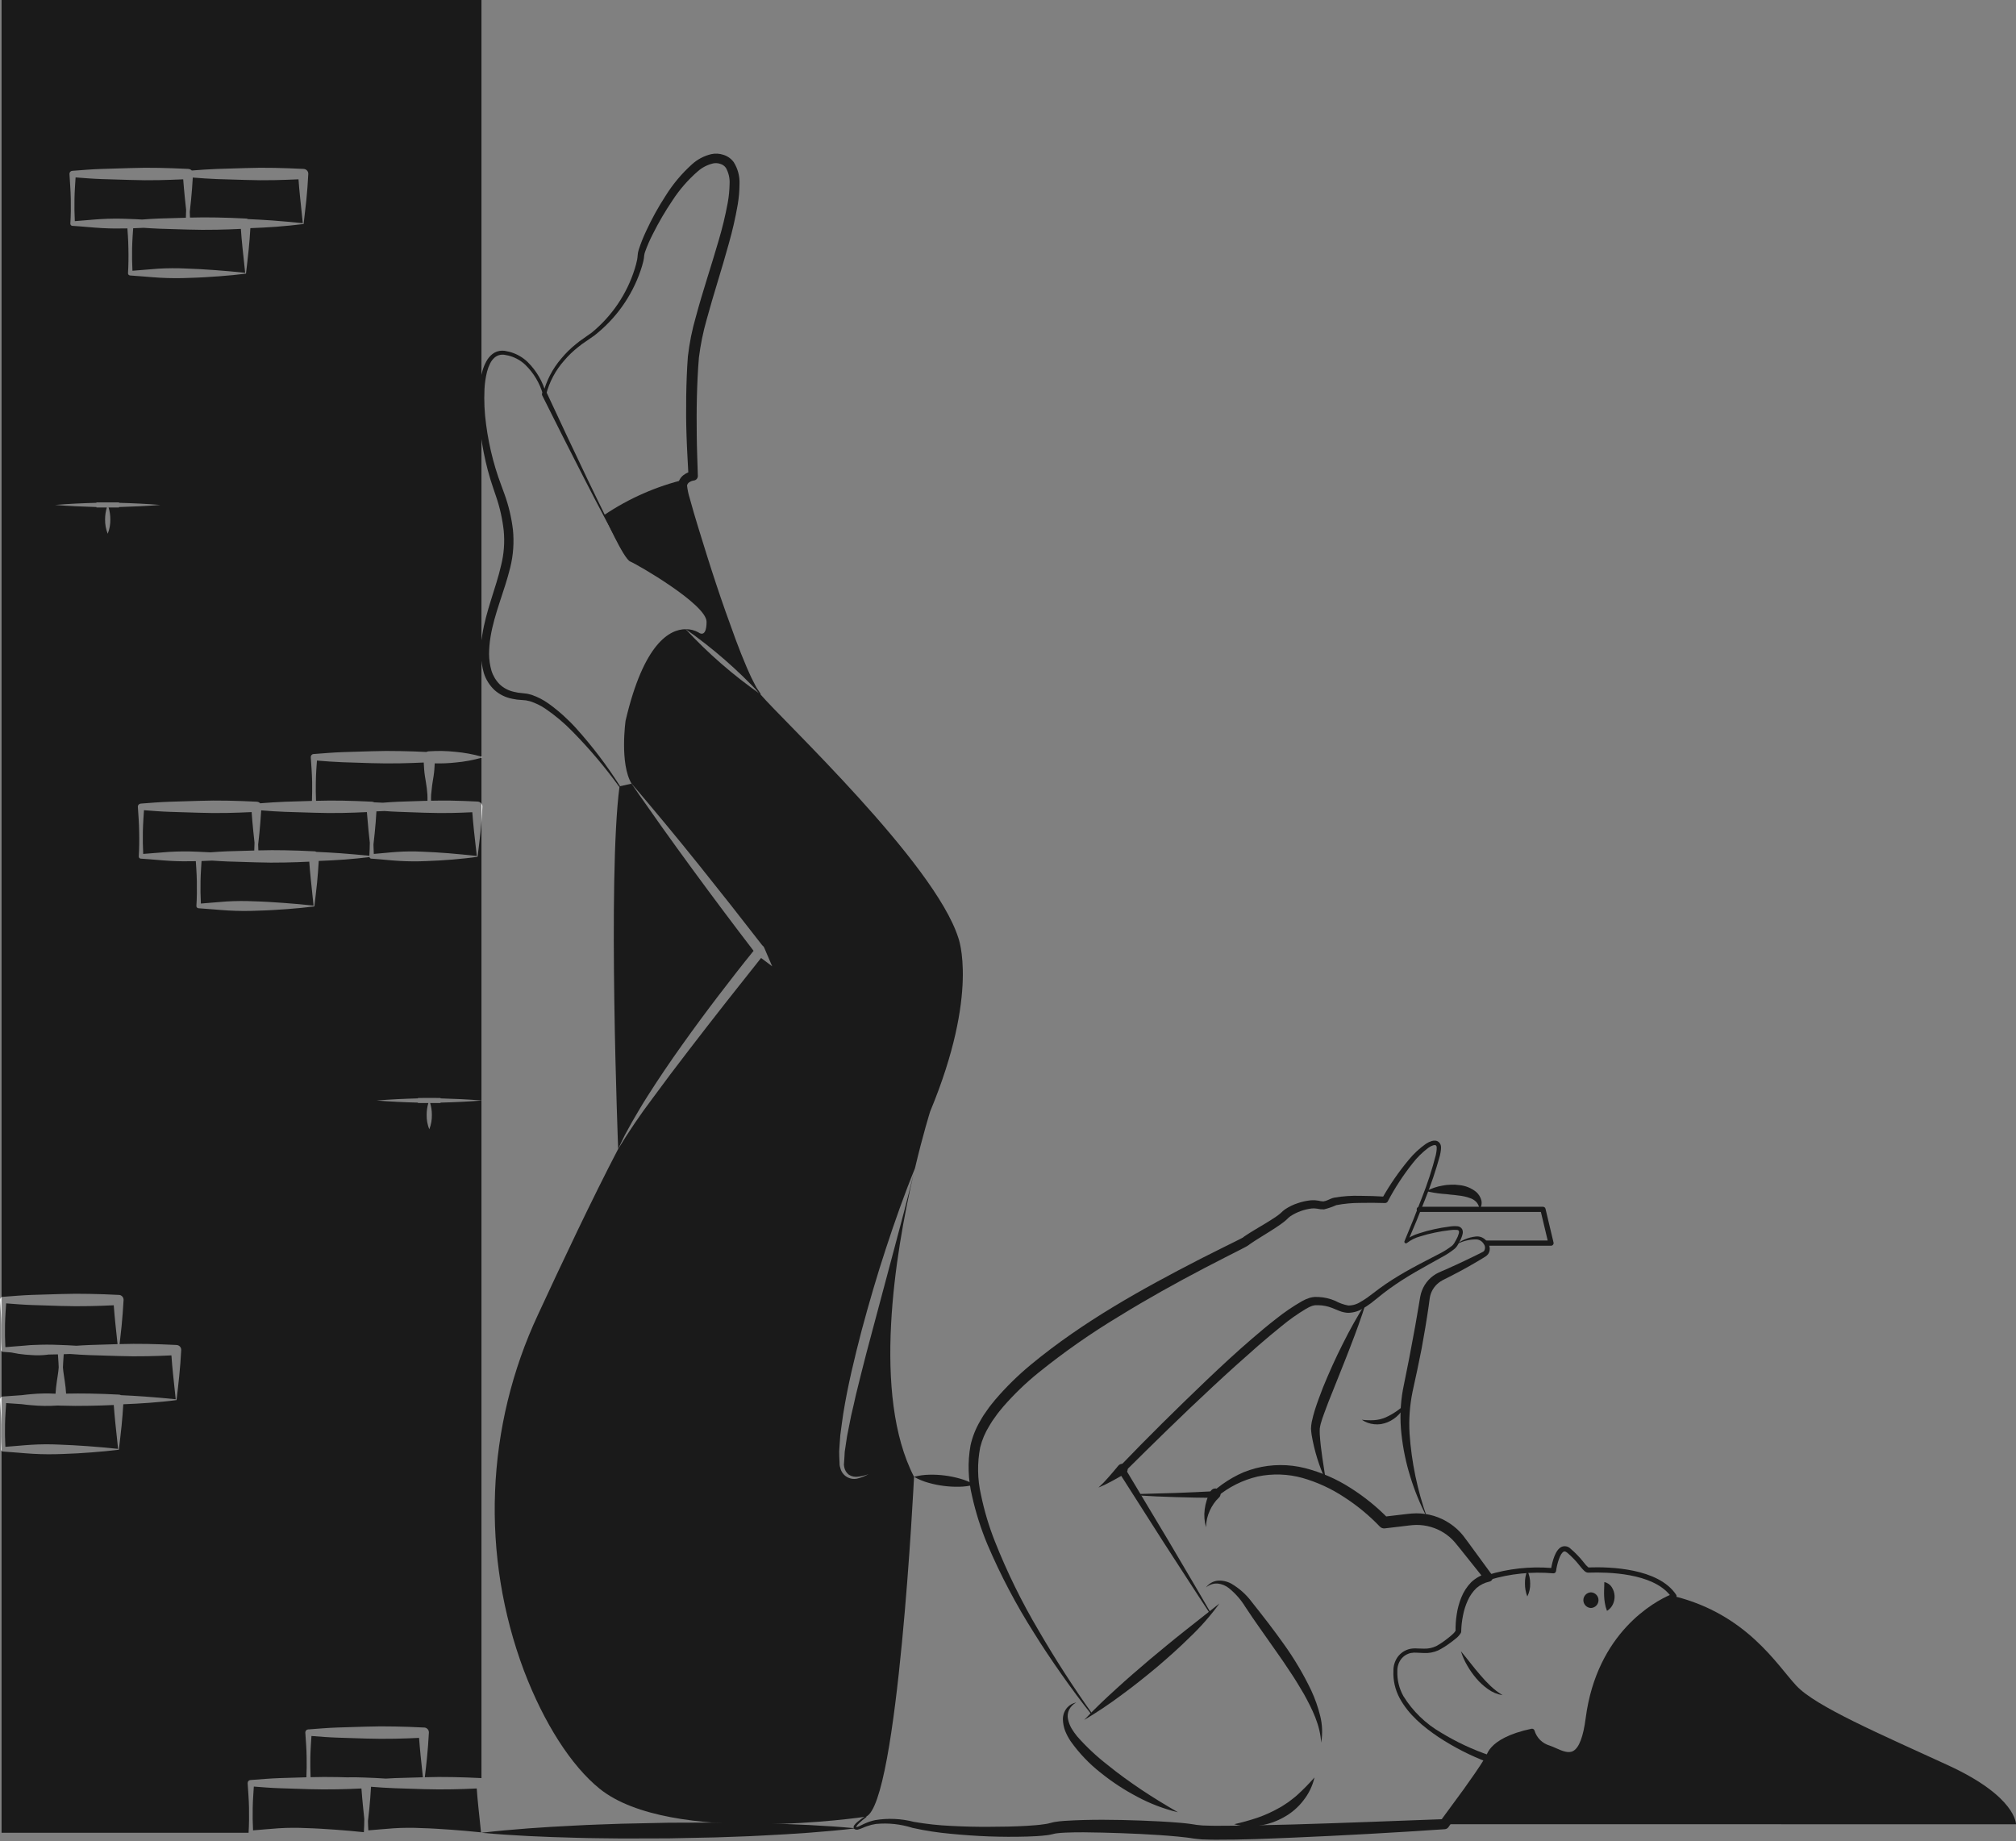 <svg width="300" height="274" viewBox="0 0 300 274" fill="none" xmlns="http://www.w3.org/2000/svg">
<rect x="0" y="0" width="300" height="274" fill="#808080" stroke="none"/>
<path d="M92.127 117.057C90.026 114.155 87.709 111.416 85.196 108.862C83.965 107.591 82.608 106.45 81.145 105.455C80.437 104.979 79.665 104.606 78.852 104.348C78.655 104.294 78.456 104.255 78.259 104.219L77.639 104.167C77.159 104.149 76.681 104.088 76.213 103.982C75.231 103.793 74.319 103.342 73.573 102.677C72.848 101.986 72.308 101.125 72.002 100.172C71.49 98.343 71.406 96.421 71.755 94.554C72.316 90.876 73.795 87.527 74.573 84.115C74.991 82.441 75.122 80.708 74.96 78.99C74.771 77.254 74.39 75.544 73.824 73.893C73.552 73.066 73.237 72.205 72.973 71.326C72.711 70.452 72.471 69.572 72.269 68.684C71.859 66.91 71.564 65.112 71.385 63.301C71.195 61.486 71.172 59.658 71.318 57.839C71.394 56.918 71.559 56.007 71.812 55.119C71.947 54.666 72.128 54.227 72.353 53.811C72.579 53.371 72.896 52.984 73.284 52.677C73.694 52.361 74.196 52.188 74.714 52.184L75.092 52.204L75.439 52.276C75.672 52.314 75.901 52.371 76.125 52.446C77.024 52.733 77.845 53.223 78.524 53.878C79.843 55.184 80.788 56.819 81.263 58.613L80.804 58.631C81.285 56.671 82.225 54.853 83.548 53.327C84.187 52.557 84.902 51.853 85.681 51.226L86.267 50.757L86.881 50.328L88.073 49.483C91.076 47.017 93.293 43.728 94.452 40.021C94.596 39.57 94.715 39.112 94.81 38.649C94.851 38.437 94.878 38.221 94.888 38.005C94.905 37.713 94.96 37.425 95.052 37.148C95.364 36.189 95.738 35.251 96.172 34.34C97.008 32.53 97.975 30.782 99.064 29.11C100.141 27.386 101.454 25.821 102.965 24.46C103.781 23.714 104.775 23.189 105.852 22.937C106.452 22.81 107.075 22.846 107.656 23.041C108.271 23.231 108.809 23.614 109.189 24.135C109.794 25.102 110.092 26.23 110.046 27.369C110.042 28.395 109.954 29.419 109.783 30.431C109.443 32.397 108.998 34.343 108.45 36.261C107.407 40.078 106.17 43.815 105.152 47.575C104.626 49.422 104.242 51.306 104.005 53.211C103.843 55.123 103.756 57.095 103.706 59.041C103.656 60.994 103.663 62.949 103.683 64.905C103.704 66.876 103.791 68.782 103.846 70.817C103.85 70.982 103.793 71.143 103.687 71.27C103.58 71.396 103.431 71.479 103.267 71.503L103.235 71.507C102.989 71.545 102.754 71.638 102.549 71.78C102.468 71.836 102.399 71.907 102.345 71.989C102.292 72.072 102.256 72.165 102.239 72.261C102.311 72.903 102.445 73.536 102.64 74.151C103.021 75.566 103.446 76.983 103.874 78.394C104.743 81.216 105.616 84.041 106.548 86.846C107.475 89.653 108.466 92.437 109.488 95.209C110.002 96.594 110.545 97.968 111.127 99.324C111.437 99.991 111.708 100.682 112.058 101.327C112.229 101.652 112.385 101.989 112.569 102.305L113.17 103.224L113.178 103.236C113.189 103.253 113.193 103.274 113.189 103.293C113.185 103.313 113.174 103.33 113.157 103.342C113.141 103.353 113.12 103.358 113.101 103.355C113.081 103.351 113.063 103.34 113.051 103.324L112.383 102.421C112.177 102.11 112.001 101.782 111.809 101.462C111.412 100.828 111.116 100.147 110.77 99.489C110.121 98.152 109.511 96.798 108.93 95.433C107.758 92.706 106.706 89.932 105.669 87.154C104.65 84.369 103.642 81.58 102.723 78.758C102.262 77.346 101.806 75.936 101.388 74.501C101.278 74.147 101.184 73.775 101.085 73.409C101.025 73.209 100.979 73.004 100.946 72.797L100.89 72.447C100.887 72.318 100.893 72.19 100.907 72.062C100.988 71.518 101.279 71.027 101.717 70.693C102.111 70.394 102.573 70.199 103.063 70.126L102.453 70.817C102.361 68.922 102.229 66.901 102.167 64.941C102.095 62.966 102.086 60.989 102.113 59.01C102.146 57.025 102.211 55.066 102.362 53.06C102.591 51.059 102.988 49.081 103.55 47.146C104.579 43.312 105.844 39.588 106.928 35.834C107.483 33.977 107.939 32.092 108.292 30.186C108.46 29.261 108.553 28.323 108.57 27.382C108.622 26.547 108.432 25.715 108.024 24.984C107.826 24.701 107.539 24.493 107.208 24.393C106.854 24.267 106.472 24.242 106.105 24.321C105.259 24.522 104.476 24.929 103.825 25.506C102.388 26.757 101.131 28.201 100.09 29.796C99.004 31.403 98.023 33.078 97.153 34.812C96.714 35.664 96.33 36.543 96.004 37.444C95.934 37.631 95.887 37.826 95.862 38.024C95.843 38.299 95.803 38.571 95.742 38.84C95.625 39.336 95.481 39.826 95.311 40.307C93.999 44.121 91.606 47.471 88.421 49.948L87.199 50.797L86.6 51.206L86.029 51.654C85.269 52.253 84.572 52.926 83.947 53.664C82.666 55.11 81.748 56.839 81.266 58.708L81.266 58.712C81.254 58.763 81.225 58.809 81.185 58.842C81.145 58.875 81.094 58.894 81.042 58.896C80.99 58.897 80.939 58.882 80.896 58.851C80.854 58.821 80.823 58.777 80.808 58.727C80.334 57.035 79.419 55.499 78.158 54.275C77.531 53.685 76.776 53.247 75.952 52.996C75.749 52.931 75.541 52.882 75.33 52.851L75.017 52.789L74.721 52.778C74.335 52.786 73.962 52.921 73.659 53.161C73.343 53.418 73.091 53.745 72.922 54.115C72.733 54.497 72.583 54.897 72.476 55.309C72.266 56.158 72.138 57.025 72.096 57.898C72.015 59.667 72.096 61.44 72.34 63.194C72.572 64.953 72.916 66.696 73.371 68.411C73.596 69.268 73.856 70.115 74.137 70.952C74.416 71.787 74.751 72.602 75.052 73.478C75.686 75.216 76.116 77.021 76.333 78.858C76.516 80.725 76.382 82.609 75.935 84.43C75.059 88.01 73.562 91.302 73.001 94.747C72.858 95.599 72.783 96.46 72.777 97.324C72.782 98.163 72.903 98.998 73.135 99.804C73.372 100.57 73.791 101.267 74.356 101.835C74.943 102.389 75.671 102.773 76.46 102.946C76.865 103.05 77.279 103.117 77.697 103.145L78.418 103.229C78.66 103.28 78.903 103.337 79.136 103.408C80.03 103.719 80.875 104.157 81.644 104.709C83.126 105.78 84.491 107.004 85.718 108.359C88.136 111.04 90.324 113.921 92.256 116.971C92.267 116.988 92.271 117.009 92.267 117.029C92.262 117.049 92.25 117.067 92.233 117.078C92.216 117.088 92.195 117.092 92.176 117.088C92.156 117.084 92.139 117.073 92.127 117.057Z" fill="#1A1A1A"/>
<path d="M81.385 58.502C83.349 62.732 85.338 66.951 87.35 71.16C88.359 73.263 89.38 75.36 90.413 77.45C90.934 78.494 91.458 79.535 91.998 80.569C92.268 81.085 92.54 81.601 92.826 82.109C93.082 82.632 93.405 83.12 93.785 83.561C93.392 83.129 93.055 82.65 92.784 82.133C92.484 81.633 92.197 81.124 91.912 80.615C91.344 79.596 90.79 78.569 90.241 77.539C89.145 75.479 88.065 73.41 87.002 71.333C84.87 67.181 82.764 63.016 80.685 58.838C80.639 58.746 80.631 58.639 80.664 58.541C80.697 58.444 80.767 58.363 80.859 58.317C80.952 58.271 81.058 58.264 81.156 58.296C81.254 58.329 81.334 58.399 81.38 58.491L81.385 58.502Z" fill="#1A1A1A"/>
<path d="M101.558 72.412C101.558 73.802 109.72 99.291 113.11 103.272C109.768 99.68 106.059 96.448 102.043 93.63C102.709 93.621 103.367 93.788 103.948 94.115C103.948 94.115 105.143 95.106 105.143 92.522C105.143 89.931 94.778 83.958 93.786 83.56C92.787 83.162 89.897 76.647 89.897 76.647C93.591 74.157 97.702 72.353 102.036 71.319L101.558 72.412ZM92.975 168.923C92.627 169.603 92.316 170.298 91.99 170.979C91.99 170.979 90.397 130.556 92.193 117.012L93.982 116.614C95.452 118.785 96.988 120.906 98.487 123.056C100.008 125.185 101.541 127.303 103.086 129.412C106.063 133.473 109.08 137.501 112.139 141.494C110.35 143.695 108.626 145.932 106.903 148.176C105.063 150.586 103.264 153.026 101.507 155.495C99.747 157.956 98.05 160.468 96.415 163.03C95.597 164.312 94.829 165.622 94.069 166.932L92.975 168.923Z" fill="#1A1A1A"/>
<path d="M138.415 165.405C138.415 165.405 137.365 168.728 136.156 173.846V173.853C136.156 173.86 136.148 173.867 136.148 173.874C134.548 177.791 133.15 181.772 131.832 185.79C130.506 189.808 129.326 193.876 128.225 197.966C127.16 202.07 126.153 206.19 125.48 210.395C125.328 211.452 125.176 212.509 125.045 213.566L124.929 215.173L124.879 215.969L124.893 216.788L124.929 217.598L124.944 218.004C124.964 218.154 124.998 218.301 125.045 218.445C125.111 218.731 125.236 218.999 125.412 219.234C125.588 219.469 125.811 219.664 126.066 219.808C126.322 219.952 126.605 220.04 126.896 220.069C127.188 220.097 127.483 220.064 127.761 219.973C128.282 219.839 128.782 219.635 129.246 219.365C128.758 219.556 128.246 219.683 127.725 219.741C127.24 219.823 126.742 219.722 126.327 219.459C125.952 219.175 125.701 218.757 125.625 218.293C125.604 218.183 125.59 218.072 125.581 217.96L125.61 217.569L125.661 216.802L125.704 216.027L125.82 215.253L126.052 213.711L126.668 210.62C126.914 209.599 127.146 208.571 127.37 207.55L128.131 204.481C128.652 202.44 129.159 200.398 129.724 198.364L132.991 186.13C134.019 182.301 135.033 178.457 135.974 174.591C133.186 186.63 129.746 207.63 136.018 219.763C136.018 219.763 133.628 268.547 128.848 270.342C128.848 270.342 99.761 274.722 89.202 266.158C85.023 262.77 80.967 256.479 77.976 248.632C74.777 240.106 73.314 231.027 73.671 221.928C74.028 212.829 76.198 203.892 80.054 195.642C83.531 188.121 88.202 178.225 91.99 170.979C93.56 168.395 95.259 165.892 97.082 163.479C98.863 161.047 100.679 158.634 102.528 156.24C104.36 153.851 106.222 151.462 108.083 149.088L113.254 142.558L114.906 143.796L113.848 141.321C113.832 141.254 113.806 141.19 113.769 141.132L113.725 141.031C113.668 140.899 113.578 140.785 113.464 140.698C113.461 140.698 113.457 140.698 113.453 140.697C113.449 140.696 113.446 140.693 113.443 140.691C110.336 136.673 107.19 132.68 104.006 128.71C102.376 126.669 100.71 124.642 99.044 122.622C97.357 120.617 95.706 118.59 93.982 116.614C92.193 113.631 93.091 107.254 93.091 107.254C95.814 95.591 99.725 93.637 102.036 93.63C105.372 97.229 109.085 100.462 113.11 103.272C116.499 107.254 139.009 128.363 142.594 139.518C142.594 139.518 145.781 147.676 138.415 165.405Z" fill="#1A1A1A"/>
<path d="M145.031 220.929C144.272 221.129 143.491 221.235 142.706 221.242C141.943 221.257 141.181 221.215 140.425 221.116C139.668 221.021 138.92 220.868 138.186 220.66C137.428 220.454 136.7 220.153 136.018 219.764C136.781 219.564 137.566 219.459 138.356 219.45C139.114 219.435 139.872 219.477 140.624 219.576C141.376 219.673 142.12 219.826 142.849 220.033C143.61 220.242 144.343 220.543 145.031 220.929ZM169.214 222.331L174.989 222.167C176.911 222.104 178.837 222.003 180.748 221.905L180.452 222.02C181.369 221.213 182.366 220.502 183.427 219.896C183.962 219.593 184.514 219.319 185.08 219.077C185.656 218.849 186.244 218.654 186.841 218.495C189.255 217.867 191.789 217.86 194.207 218.473C196.586 219.084 198.854 220.07 200.924 221.393C202.993 222.696 204.901 224.239 206.608 225.99L205.863 225.712L208.256 225.428C209.054 225.348 209.828 225.21 210.751 225.199C212.537 225.191 214.284 225.72 215.765 226.718C216.501 227.208 217.158 227.807 217.714 228.495C218.247 229.179 218.679 229.802 219.167 230.459L222.014 234.351C222.115 234.489 222.158 234.662 222.132 234.831C222.106 235 222.014 235.152 221.876 235.253C221.805 235.304 221.724 235.341 221.638 235.362C220.932 235.514 220.274 235.838 219.724 236.306C219.177 236.83 218.736 237.455 218.426 238.146C218.095 238.867 217.854 239.625 217.708 240.403C217.548 241.188 217.458 241.986 217.44 242.787L217.44 242.836C217.439 242.882 217.427 242.927 217.405 242.968C217.203 243.311 216.935 243.611 216.618 243.85C216.345 244.076 216.07 244.285 215.791 244.486C215.233 244.908 214.639 245.28 214.016 245.597C213.347 245.893 212.618 246.026 211.889 245.986L210.886 245.94C210.574 245.91 210.26 245.924 209.952 245.981C209.359 246.109 208.832 246.448 208.47 246.935C208.109 247.44 207.922 248.05 207.938 248.67C207.891 249.971 208.202 251.259 208.836 252.395C210.23 254.65 212.163 256.523 214.461 257.846C216.735 259.232 219.153 260.364 221.674 261.22C221.74 261.243 221.8 261.278 221.852 261.324C221.904 261.369 221.946 261.425 221.977 261.487C222.007 261.549 222.025 261.616 222.03 261.685C222.034 261.754 222.025 261.824 222.002 261.889C221.993 261.916 221.982 261.942 221.968 261.967C221.493 262.866 220.978 263.703 220.454 264.54C219.928 265.374 219.395 266.201 218.853 267.021C217.769 268.662 216.676 270.291 215.542 271.898C215.479 271.987 215.398 272.06 215.303 272.114C215.209 272.167 215.104 272.199 214.996 272.207L214.972 272.208C207.439 272.722 199.901 273.139 192.358 273.461C188.581 273.621 184.813 273.781 181.003 273.767C180.53 273.773 180.044 273.757 179.559 273.742L178.832 273.721L178.025 273.641L177.631 273.595L177.311 273.543C177.1 273.507 176.885 273.473 176.654 273.45C176.204 273.395 175.748 273.343 175.284 273.301C173.436 273.124 171.561 273.01 169.689 272.914C167.815 272.815 165.938 272.765 164.064 272.712C162.194 272.667 160.31 272.635 158.477 272.717C158.019 272.732 157.567 272.776 157.169 272.827C156.969 272.846 156.188 273.077 155.752 273.102C154.755 273.226 153.806 273.269 152.848 273.299C150.938 273.354 149.04 273.344 147.142 273.276C145.244 273.202 143.35 273.071 141.458 272.885C139.555 272.715 137.665 272.422 135.8 272.009C134.042 271.447 132.189 271.247 130.352 271.423C129.902 271.488 129.459 271.598 129.03 271.752C128.585 271.893 128.211 272.122 127.677 272.259C127.602 272.278 127.525 272.283 127.449 272.275C127.358 272.274 127.269 272.248 127.192 272.199C127.117 272.182 126.988 271.989 127.023 271.899C127.027 271.808 127.055 271.72 127.104 271.644C127.25 271.435 127.426 271.249 127.627 271.093C127.997 270.791 128.386 270.512 128.791 270.258C128.813 270.244 128.839 270.24 128.864 270.245C128.889 270.251 128.911 270.266 128.925 270.288C128.938 270.309 128.943 270.334 128.938 270.358C128.933 270.382 128.92 270.404 128.9 270.419C128.525 270.696 128.168 270.996 127.831 271.317C127.669 271.463 127.529 271.631 127.416 271.817C127.405 271.85 127.38 271.902 127.393 271.895C127.386 271.902 127.391 271.898 127.391 271.881C127.381 271.869 127.371 271.872 127.391 271.872C127.416 271.881 127.444 271.884 127.471 271.879C127.513 271.881 127.554 271.875 127.593 271.86C127.967 271.743 128.408 271.466 128.851 271.29C129.3 271.097 129.767 270.95 130.246 270.851C132.16 270.536 134.12 270.626 135.997 271.113C137.833 271.432 139.688 271.633 141.549 271.715C143.418 271.816 145.291 271.86 147.168 271.847C149.041 271.842 150.916 271.815 152.775 271.705C153.701 271.651 154.637 271.579 155.508 271.446C156.014 271.379 156.132 271.305 156.858 271.142C157.356 271.059 157.859 271.001 158.363 270.968C162.213 270.723 165.978 270.784 169.775 270.918C171.671 270.99 173.563 271.081 175.473 271.24C175.949 271.276 176.43 271.325 176.916 271.387C177.154 271.412 177.404 271.45 177.659 271.495L178.037 271.558C178.156 271.575 178.241 271.578 178.345 271.589L178.946 271.648L179.633 271.669C180.09 271.684 180.547 271.7 181.017 271.696C184.751 271.696 188.525 271.601 192.288 271.504C199.819 271.288 207.357 270.98 214.892 270.706L214.323 271.016L217.79 266.29C218.36 265.497 218.922 264.7 219.475 263.898C220.024 263.097 220.571 262.286 221.043 261.469L221.337 262.215C218.777 261.245 216.333 259.994 214.048 258.486C211.799 256.968 209.609 255.168 208.276 252.692C207.608 251.45 207.289 250.05 207.355 248.641C207.339 247.903 207.56 247.18 207.985 246.577C208.431 245.967 209.082 245.539 209.819 245.373C210.174 245.302 210.537 245.281 210.898 245.31L211.917 245.337C212.541 245.355 213.16 245.225 213.723 244.957C214.292 244.644 214.833 244.282 215.34 243.877C215.602 243.677 215.86 243.472 216.096 243.255C216.31 243.077 216.493 242.866 216.639 242.63L216.604 242.811C216.583 241.95 216.64 241.088 216.775 240.237C216.899 239.374 217.128 238.53 217.456 237.723C217.793 236.879 218.291 236.109 218.923 235.456C219.612 234.808 220.455 234.346 221.373 234.113L220.997 235.124L217.99 231.361C217.493 230.748 216.976 230.074 216.497 229.512C216.024 228.963 215.473 228.485 214.861 228.096C213.635 227.321 212.212 226.915 210.762 226.927C210.077 226.933 209.26 227.068 208.461 227.156L206.067 227.438C205.934 227.454 205.798 227.439 205.672 227.393C205.545 227.348 205.43 227.274 205.337 227.177L205.322 227.16C203.734 225.504 201.958 224.039 200.031 222.794C198.123 221.532 196.034 220.569 193.835 219.938C191.654 219.33 189.358 219.256 187.142 219.722C184.912 220.249 182.837 221.288 181.081 222.758L181.058 222.776C180.98 222.838 180.884 222.872 180.785 222.873C178.845 222.9 176.92 222.839 174.99 222.788C173.062 222.733 171.135 222.65 169.21 222.525C169.185 222.523 169.162 222.512 169.145 222.494C169.128 222.475 169.118 222.451 169.119 222.426C169.119 222.401 169.129 222.377 169.147 222.359C169.165 222.342 169.189 222.331 169.214 222.331L169.214 222.331Z" fill="#1A1A1A"/>
<path d="M160.145 253.354C159.689 253.598 159.32 253.976 159.087 254.436C158.883 254.866 158.827 255.351 158.927 255.816C159.023 256.291 159.193 256.748 159.432 257.169C159.685 257.594 159.969 258 160.283 258.382C161.653 259.935 163.166 261.356 164.803 262.625C166.42 263.946 168.127 265.165 169.87 266.341C171.621 267.509 173.423 268.603 175.286 269.682C173.184 269.179 171.156 268.407 169.252 267.384C167.333 266.379 165.516 265.19 163.827 263.833C162.098 262.482 160.576 260.886 159.309 259.095C158.992 258.618 158.723 258.112 158.507 257.582C158.3 257.035 158.186 256.456 158.17 255.871C158.16 255.268 158.357 254.679 158.728 254.202C159.088 253.764 159.588 253.464 160.145 253.354ZM179.469 236.229C179.671 235.949 179.93 235.714 180.229 235.54C180.528 235.367 180.86 235.258 181.204 235.221C181.92 235.17 182.635 235.329 183.261 235.68C184.451 236.382 185.487 237.317 186.306 238.428C187.932 240.475 189.548 242.544 191.073 244.702C192.621 246.862 193.976 249.154 195.122 251.551C195.688 252.769 196.135 254.038 196.457 255.341C196.783 256.646 196.833 258.004 196.603 259.328C196.451 256.678 195.274 254.351 194.041 252.102C193.383 250.993 192.731 249.88 191.998 248.809C191.296 247.722 190.556 246.653 189.801 245.592C188.324 243.449 186.763 241.343 185.325 239.133C184.672 238.064 183.841 237.116 182.867 236.328C182.391 235.952 181.819 235.716 181.216 235.649C180.58 235.606 179.953 235.814 179.469 236.229ZM183.653 271.461C184.83 271.199 185.993 270.876 187.137 270.492C188.227 270.112 189.281 269.636 190.287 269.07C190.799 268.812 191.253 268.467 191.737 268.161C192.183 267.806 192.66 267.48 193.083 267.081C193.972 266.27 194.814 265.41 195.607 264.505C195.321 265.747 194.762 266.91 193.97 267.908C193.185 268.942 192.19 269.799 191.051 270.422C189.929 271.06 188.697 271.482 187.42 271.666C186.164 271.873 184.879 271.803 183.653 271.461Z" fill="#1A1A1A"/>
<path d="M161.34 255.943C162.87 254.312 164.483 252.789 166.123 251.301C167.755 249.804 169.436 248.368 171.116 246.934C172.815 245.521 174.51 244.107 176.244 242.738L181.461 238.619C180.146 240.424 178.67 242.106 177.05 243.644C175.468 245.208 173.806 246.682 172.117 248.121C170.41 249.537 168.682 250.927 166.888 252.235C165.105 253.567 163.253 254.805 161.34 255.943ZM181.368 222.879C181.089 223.14 180.839 223.432 180.624 223.749C180.39 224.082 180.189 224.438 180.022 224.809C179.668 225.582 179.48 226.419 179.469 227.269C179.22 226.403 179.153 225.496 179.272 224.604C179.33 224.142 179.431 223.687 179.573 223.244C179.718 222.776 179.915 222.326 180.16 221.901L180.169 221.887C180.275 221.707 180.448 221.577 180.65 221.525C180.852 221.472 181.067 221.502 181.247 221.608C181.427 221.714 181.558 221.887 181.61 222.089C181.663 222.291 181.634 222.505 181.528 222.685C181.485 222.758 181.431 222.823 181.368 222.879Z" fill="#1A1A1A"/>
<path d="M180.02 240.062C177.711 236.58 175.464 233.06 173.184 229.56L166.449 218.996C166.385 218.895 166.357 218.776 166.368 218.657C166.38 218.539 166.431 218.427 166.514 218.341L166.523 218.332C170.756 213.915 175.109 209.627 179.533 205.399C181.749 203.29 183.992 201.206 186.319 199.206C187.484 198.208 188.655 197.213 189.876 196.271C191.097 195.292 192.392 194.41 193.749 193.631L194.296 193.355L194.907 193.125C195.145 193.062 195.388 193.02 195.632 192.999L196.252 193.009C197.084 193.052 197.902 193.242 198.669 193.568C199.285 193.905 199.95 194.144 200.64 194.274C201.307 194.274 201.959 194.075 202.512 193.703C202.829 193.543 203.127 193.312 203.437 193.12L204.332 192.451C204.945 191.976 205.568 191.515 206.206 191.08C207.484 190.21 208.811 189.424 210.158 188.687C211.503 187.947 212.877 187.269 214.219 186.558C214.878 186.223 215.504 185.826 216.088 185.373C216.151 185.324 216.207 185.266 216.253 185.202C216.31 185.142 216.359 185.074 216.399 185.002C216.496 184.841 216.59 184.679 216.678 184.516C216.858 184.211 216.996 183.882 217.09 183.54C217.129 183.42 217.128 183.29 217.087 183.17C217.056 183.126 217.015 183.09 216.968 183.065C216.92 183.04 216.868 183.027 216.814 183.026C216.459 182.998 216.103 183.01 215.751 183.063C215.004 183.146 214.256 183.272 213.516 183.425C212.776 183.575 212.046 183.765 211.326 183.993C210.623 184.183 209.963 184.51 209.387 184.955L209.379 184.962C209.339 184.998 209.288 185.019 209.235 185.023C209.181 185.026 209.128 185.01 209.084 184.979C209.04 184.948 209.008 184.903 208.994 184.851C208.979 184.8 208.982 184.745 209.003 184.695C209.889 182.591 210.738 180.472 211.552 178.336C212.396 176.225 213.102 174.062 213.667 171.86C213.725 171.593 213.766 171.324 213.792 171.052C213.804 170.931 213.805 170.81 213.794 170.689C213.787 170.638 213.774 170.617 213.768 170.577C213.751 170.542 213.729 170.509 213.703 170.48C213.585 170.276 212.99 170.488 212.577 170.786C211.688 171.45 210.892 172.231 210.212 173.107C208.806 174.879 207.568 176.778 206.515 178.78C206.474 178.857 206.412 178.92 206.337 178.963C206.262 179.006 206.176 179.028 206.09 179.025L206.074 179.025C204.856 178.987 203.625 178.975 202.406 179.005C201.216 179.003 200.029 179.114 198.86 179.337C198.269 179.599 197.657 179.81 197.03 179.967C196.673 179.977 196.316 179.941 195.969 179.86C195.835 179.838 195.703 179.828 195.569 179.82C195.444 179.817 195.319 179.822 195.195 179.833C194.074 179.969 192.999 180.356 192.049 180.966C191.945 181.038 191.846 181.116 191.753 181.2L191.424 181.522C191.173 181.744 190.91 181.952 190.636 182.144C190.114 182.518 189.589 182.856 189.063 183.19C188.025 183.853 186.924 184.491 185.987 185.145L185.843 185.258C185.756 185.321 185.635 185.4 185.538 185.457L185.11 185.687L184.28 186.114L182.631 186.952L179.35 188.642C174.991 190.92 170.694 193.312 166.517 195.886C162.326 198.409 158.313 201.218 154.507 204.292C152.626 205.814 150.881 207.498 149.292 209.323C148.92 209.79 148.512 210.235 148.185 210.729L147.668 211.454C147.503 211.699 147.362 211.955 147.207 212.205C146.594 213.188 146.14 214.262 145.862 215.386C145.409 217.716 145.448 220.114 145.976 222.428C146.465 224.807 147.161 227.138 148.056 229.396C149.865 233.956 152.029 238.366 154.527 242.588C156.994 246.841 159.658 250.979 162.519 255.002C162.525 255.01 162.529 255.019 162.532 255.029C162.534 255.039 162.535 255.049 162.533 255.06C162.532 255.07 162.528 255.079 162.523 255.088C162.518 255.097 162.511 255.104 162.503 255.111C162.486 255.122 162.466 255.127 162.446 255.125C162.427 255.122 162.408 255.112 162.396 255.097C160.852 253.169 159.388 251.18 157.968 249.16C156.549 247.139 155.164 245.09 153.865 242.986C151.204 238.799 148.888 234.401 146.942 229.838C145.978 227.527 145.216 225.136 144.667 222.693C144.054 220.194 143.972 217.594 144.427 215.062C144.716 213.784 145.205 212.559 145.875 211.433C146.039 211.156 146.19 210.868 146.367 210.601L146.916 209.815C147.268 209.278 147.691 208.807 148.083 208.307C149.717 206.396 151.514 204.632 153.454 203.033C161.168 196.668 169.882 191.836 178.666 187.318L181.979 185.655L183.636 184.834L184.455 184.424L184.845 184.22C184.872 184.203 184.901 184.187 184.931 184.175L185.152 184.004C186.244 183.255 187.296 182.682 188.347 182.036C188.868 181.718 189.385 181.397 189.872 181.062C190.105 180.905 190.33 180.735 190.545 180.553L190.883 180.235C191.02 180.114 191.165 180.004 191.317 179.903C191.883 179.536 192.496 179.245 193.138 179.038C193.77 178.821 194.426 178.679 195.091 178.614C195.273 178.6 195.457 178.597 195.64 178.606C195.814 178.619 195.989 178.637 196.159 178.667C196.411 178.733 196.668 178.771 196.928 178.781C197.169 178.747 197.402 178.676 197.621 178.57C197.763 178.513 197.849 178.456 198.043 178.383C198.216 178.309 198.397 178.253 198.581 178.216C199.841 178.002 201.118 177.914 202.395 177.951C203.643 177.955 204.878 178 206.123 178.074L205.682 178.318C206.819 176.3 208.136 174.389 209.618 172.609C210.364 171.694 211.233 170.885 212.199 170.205C212.466 170.028 212.757 169.89 213.063 169.796C213.243 169.741 213.432 169.723 213.619 169.743C213.843 169.769 214.048 169.878 214.194 170.05C214.331 170.209 214.415 170.407 214.433 170.616C214.446 170.78 214.442 170.945 214.422 171.109C214.387 171.406 214.335 171.701 214.264 171.992C213.654 174.211 212.914 176.393 212.05 178.527C211.218 180.662 210.347 182.78 209.437 184.882L209.053 184.622C209.683 184.125 210.403 183.756 211.173 183.533C211.907 183.291 212.653 183.087 213.409 182.924C214.162 182.76 214.919 182.622 215.69 182.528C216.092 182.462 216.502 182.447 216.908 182.482C217.046 182.495 217.178 182.541 217.295 182.615C217.411 182.688 217.509 182.789 217.58 182.907C217.689 183.141 217.712 183.406 217.644 183.655C217.545 184.052 217.392 184.434 217.189 184.79C217.098 184.964 217.002 185.133 216.904 185.3C216.793 185.49 216.654 185.661 216.491 185.808C215.878 186.302 215.217 186.735 214.519 187.1C213.183 187.857 211.839 188.573 210.53 189.344C209.22 190.111 207.94 190.922 206.719 191.808C206.108 192.251 205.518 192.717 204.937 193.194L204.019 193.923C203.686 194.143 203.384 194.391 203.025 194.589C202.309 195.084 201.461 195.353 200.59 195.362C200.147 195.339 199.71 195.241 199.299 195.073C198.92 194.926 198.573 194.765 198.239 194.64C197.591 194.383 196.902 194.244 196.206 194.229L195.68 194.234C195.547 194.256 195.414 194.285 195.284 194.32L194.828 194.507L194.359 194.759C193.08 195.524 191.862 196.385 190.714 197.335C189.538 198.284 188.375 199.257 187.227 200.254C184.94 202.255 182.681 204.294 180.449 206.372C175.982 210.518 171.631 214.8 167.3 219.09L167.373 218.425L173.813 229.172C175.925 232.776 178.069 236.359 180.152 239.98C180.162 239.998 180.165 240.019 180.16 240.038C180.155 240.058 180.143 240.075 180.126 240.085C180.109 240.096 180.088 240.099 180.068 240.095C180.048 240.091 180.031 240.079 180.02 240.062L180.02 240.062Z" fill="#1A1A1A"/>
<path d="M212.358 225.82C211.351 223.9 210.524 221.891 209.889 219.819C209.233 217.734 208.785 215.59 208.55 213.417C208.303 211.212 208.375 208.983 208.766 206.799C209.181 204.663 209.633 202.591 210.012 200.474C210.423 198.37 210.795 196.259 211.145 194.145C211.249 193.601 211.289 193.134 211.456 192.484C211.627 191.88 211.91 191.314 212.292 190.815C212.672 190.32 213.143 189.902 213.68 189.583C214.256 189.264 214.715 189.113 215.21 188.881C216.19 188.451 217.158 187.994 218.127 187.538L219.575 186.84L220.294 186.481L220.647 186.3C220.72 186.261 220.787 186.211 220.845 186.152C220.949 185.986 220.996 185.791 220.982 185.596C220.967 185.4 220.89 185.215 220.763 185.066C220.644 184.872 220.476 184.712 220.276 184.602C220.077 184.491 219.852 184.434 219.624 184.436C218.559 184.44 217.514 184.722 216.592 185.253C217.457 184.564 218.499 184.132 219.598 184.007C219.908 183.966 220.224 184.01 220.511 184.134C220.796 184.266 221.047 184.461 221.245 184.705C221.453 184.953 221.596 185.25 221.661 185.567C221.699 185.746 221.7 185.931 221.665 186.111C221.629 186.29 221.557 186.461 221.454 186.612C221.343 186.762 221.205 186.891 221.046 186.99L220.697 187.205L220.001 187.624L218.597 188.441C217.656 188.978 216.696 189.48 215.732 189.975C215.264 190.224 214.715 190.463 214.364 190.693C213.982 190.941 213.65 191.258 213.384 191.628C213.122 191.996 212.932 192.41 212.824 192.848C212.732 193.243 212.677 193.853 212.599 194.369C212.291 196.508 211.927 198.638 211.538 200.763C211.129 202.877 210.659 205.01 210.204 207.088C209.783 209.139 209.632 211.235 209.755 213.324C210.046 217.589 210.922 221.794 212.358 225.82Z" fill="#1A1A1A"/>
<path d="M230.803 185.375H221.224C221.121 185.375 221.023 185.334 220.95 185.262C220.877 185.189 220.836 185.09 220.836 184.987C220.836 184.884 220.877 184.786 220.95 184.713C221.023 184.64 221.121 184.599 221.224 184.599H230.311L229.3 180.354H211.204C211.101 180.354 211.002 180.313 210.929 180.24C210.856 180.168 210.815 180.069 210.815 179.966C210.815 179.863 210.856 179.764 210.929 179.691C211.002 179.619 211.101 179.578 211.204 179.578H229.607C229.695 179.578 229.779 179.607 229.848 179.661C229.917 179.715 229.965 179.791 229.985 179.876L231.18 184.897C231.194 184.954 231.195 185.014 231.182 185.071C231.169 185.128 231.144 185.182 231.108 185.228C231.071 185.274 231.025 185.311 230.972 185.337C230.919 185.362 230.861 185.376 230.803 185.375V185.375Z" fill="#1A1A1A"/>
<path d="M220.178 179.966C220.132 179.587 219.981 179.228 219.744 178.93C219.529 178.692 219.268 178.502 218.975 178.372C218.327 178.116 217.646 177.955 216.952 177.894C216.586 177.844 216.216 177.796 215.831 177.771C215.641 177.75 215.45 177.733 215.258 177.704C215.064 177.69 214.869 177.676 214.673 177.655C213.855 177.582 213.044 177.448 212.247 177.253C212.99 176.854 213.794 176.578 214.625 176.435C215.038 176.349 215.457 176.304 215.878 176.299C216.09 176.292 216.3 176.285 216.515 176.291L217.161 176.356C218.081 176.44 218.956 176.795 219.675 177.376C220.051 177.71 220.319 178.149 220.444 178.637C220.494 178.865 220.496 179.101 220.45 179.329C220.404 179.558 220.311 179.775 220.178 179.966ZM203.279 193.834C202.574 196.099 201.756 198.306 200.909 200.498C200.073 202.693 199.175 204.859 198.32 207.033C197.876 208.112 197.453 209.198 197.062 210.281C196.861 210.821 196.674 211.359 196.531 211.886C196.47 212.122 196.424 212.362 196.393 212.605C196.384 212.875 196.38 213.15 196.395 213.432C196.527 215.698 196.959 218.029 197.302 220.368C196.299 218.196 195.588 215.902 195.187 213.545C195.14 213.242 195.111 212.93 195.089 212.612C195.098 212.269 195.136 211.927 195.202 211.59C195.329 210.972 195.493 210.388 195.666 209.813C196.031 208.67 196.451 207.561 196.878 206.457C197.773 204.266 198.738 202.113 199.804 200.009C200.851 197.89 202.011 195.829 203.279 193.834ZM209.187 208.872C208.961 209.49 208.602 210.051 208.137 210.516C207.669 211 207.107 211.384 206.486 211.644C206.169 211.768 205.841 211.862 205.506 211.922C205.169 211.969 204.828 211.974 204.49 211.939C203.829 211.877 203.194 211.648 202.646 211.272C203.26 211.35 203.88 211.37 204.498 211.333C205.082 211.293 205.655 211.156 206.193 210.925C207.305 210.424 208.318 209.728 209.187 208.872ZM167.415 219.302C166.773 219.677 166.127 220.046 165.472 220.398C164.824 220.761 164.154 221.083 163.465 221.361C164.006 220.87 164.516 220.345 164.99 219.789C165.474 219.242 165.944 218.683 166.408 218.119C166.474 218.039 166.555 217.972 166.646 217.923C166.738 217.874 166.838 217.844 166.941 217.834C167.045 217.824 167.149 217.834 167.248 217.864C167.348 217.895 167.44 217.944 167.52 218.01C167.6 218.076 167.667 218.157 167.715 218.249C167.764 218.34 167.794 218.441 167.804 218.544C167.814 218.647 167.804 218.751 167.773 218.851C167.743 218.95 167.693 219.042 167.627 219.122C167.567 219.194 167.495 219.255 167.415 219.302ZM217.4 245.723C218.401 246.917 219.291 248.131 220.276 249.26C220.755 249.83 221.265 250.373 221.805 250.886C222.353 251.405 222.954 251.865 223.598 252.259C222.812 252.136 222.068 251.827 221.426 251.358C220.78 250.904 220.196 250.369 219.687 249.766C219.18 249.173 218.729 248.533 218.343 247.854C217.946 247.184 217.629 246.468 217.4 245.723Z" fill="#1A1A1A"/>
<path d="M221.506 262.106C221.405 262.106 221.309 262.067 221.236 261.997C221.164 261.927 221.121 261.832 221.118 261.732C221.113 261.609 221.084 258.7 227.9 257.256C228 257.236 228.104 257.255 228.19 257.31C228.276 257.365 228.337 257.452 228.359 257.551C228.52 258.075 228.808 258.551 229.198 258.936C229.588 259.32 230.068 259.603 230.594 259.756C230.915 259.863 231.25 260.012 231.574 260.157C232.471 260.555 233.397 260.965 234.117 260.56C234.985 260.074 235.606 258.437 235.962 255.694C237.634 242.856 246.332 238.294 248.489 237.351C245.837 234.078 239.294 233.933 236.531 234.024L236.347 234.029C235.921 234.029 235.606 233.645 235.086 233.008C234.529 232.294 233.902 231.64 233.212 231.053C232.917 230.811 232.768 230.869 232.717 230.889C232.159 231.106 231.701 232.718 231.553 233.793C231.54 233.89 231.49 233.98 231.414 234.042C231.338 234.104 231.24 234.135 231.142 234.128C227.942 233.847 224.717 234.177 221.64 235.101C221.543 235.136 221.437 235.132 221.343 235.089C221.249 235.046 221.177 234.967 221.141 234.87C221.106 234.774 221.11 234.667 221.153 234.573C221.196 234.48 221.275 234.407 221.371 234.372C224.433 233.431 227.646 233.078 230.839 233.331C230.993 232.454 231.435 230.556 232.434 230.165C232.652 230.088 232.887 230.074 233.112 230.125C233.337 230.176 233.543 230.29 233.706 230.454C234.435 231.072 235.099 231.763 235.688 232.517C235.884 232.792 236.116 233.041 236.378 233.256L236.504 233.248C239.503 233.147 246.771 233.335 249.422 237.308C249.455 237.358 249.476 237.414 249.484 237.473C249.491 237.532 249.485 237.592 249.466 237.649C249.447 237.705 249.415 237.756 249.373 237.798C249.331 237.84 249.28 237.872 249.224 237.892C249.118 237.928 238.57 241.684 236.733 255.794C236.331 258.877 235.621 260.607 234.497 261.237C233.435 261.833 232.278 261.319 231.259 260.866C230.937 260.723 230.633 260.588 230.348 260.493C229.759 260.312 229.218 260.002 228.764 259.587C228.31 259.171 227.954 258.66 227.721 258.09C221.973 259.394 221.893 261.68 221.894 261.703C221.896 261.754 221.888 261.805 221.87 261.853C221.852 261.901 221.825 261.945 221.79 261.982C221.756 262.019 221.714 262.049 221.667 262.071C221.621 262.092 221.571 262.104 221.52 262.106H221.506Z" fill="#1A1A1A"/>
<path d="M221.506 261.717C221.506 261.717 221.406 259.029 227.98 257.635C228.157 258.224 228.477 258.759 228.911 259.194C229.346 259.628 229.882 259.948 230.471 260.124C232.563 260.821 235.346 263.438 236.348 255.744C238.24 241.207 249.098 237.524 249.098 237.524C259.956 240.212 264.438 247.779 267.327 250.865C270.216 253.952 279.779 258.034 289.939 262.713C300.1 267.393 300 271.473 300 271.473L214.931 271.461C214.931 271.461 220.111 264.306 221.506 261.717ZM227.277 233.722C227.567 234.321 227.714 234.98 227.705 235.645C227.728 236.313 227.581 236.977 227.277 237.572C227.04 236.959 226.922 236.307 226.929 235.65C226.911 234.99 227.03 234.334 227.277 233.722ZM236.746 239.286C237.048 239.276 237.335 239.148 237.545 238.931C237.755 238.714 237.872 238.423 237.872 238.121C237.872 237.819 237.755 237.528 237.545 237.311C237.335 237.094 237.048 236.967 236.746 236.956C236.444 236.967 236.158 237.094 235.948 237.311C235.738 237.528 235.62 237.819 235.62 238.121C235.62 238.423 235.738 238.714 235.948 238.931C236.158 239.148 236.444 239.276 236.746 239.286ZM238.738 235.43C238.969 235.475 239.187 235.568 239.38 235.702C239.572 235.836 239.735 236.008 239.857 236.208C240.101 236.585 240.241 237.019 240.263 237.467C240.285 237.901 240.201 238.334 240.019 238.728C239.831 239.138 239.523 239.481 239.137 239.714C238.984 239.331 238.876 238.933 238.814 238.525C238.76 238.201 238.726 237.875 238.712 237.547C238.694 237.237 238.698 236.935 238.706 236.604C238.716 236.266 238.737 235.918 238.738 235.43ZM11.133 32.909C11.075 31.801 11.061 30.694 11.083 29.586C11.104 28.971 11.112 28.355 11.162 27.74L11.249 26.401C12.531 26.502 13.813 26.604 15.095 26.647L19.383 26.777C20.817 26.828 22.244 26.835 23.678 26.806C24.873 26.785 26.068 26.734 27.263 26.683C27.328 27.566 27.408 28.464 27.502 29.39L27.697 31.229C27.69 31.62 27.676 32.011 27.661 32.402L23.678 32.518C22.83 32.547 21.983 32.605 21.143 32.67C20.455 32.626 19.774 32.597 19.1 32.576C17.725 32.513 16.347 32.523 14.972 32.605C13.712 32.677 12.43 32.822 11.133 32.909ZM23.678 34.031L27.965 34.161C29.392 34.205 30.826 34.212 32.253 34.183C33.448 34.161 34.643 34.118 35.845 34.06C35.903 34.95 35.983 35.84 36.077 36.774L36.483 40.596C34.889 40.423 33.397 40.3 31.941 40.191C30.486 40.09 29.066 39.996 27.675 39.959C26.3 39.894 24.922 39.901 23.547 39.981C22.287 40.061 21.012 40.206 19.709 40.292C19.651 39.185 19.643 38.07 19.658 36.963C19.68 36.347 19.694 35.732 19.738 35.117L19.817 33.966C20.339 33.951 20.86 33.922 21.375 33.901C22.142 33.951 22.91 34.002 23.678 34.031ZM28.27 32.38C28.262 32.091 28.241 31.801 28.241 31.512C28.306 30.947 28.364 30.368 28.429 29.774C28.537 28.688 28.624 27.559 28.689 26.422C29.877 26.517 31.065 26.604 32.253 26.647L36.541 26.777C37.974 26.828 39.401 26.835 40.835 26.806C42.03 26.785 43.225 26.734 44.42 26.683C44.486 27.566 44.558 28.464 44.66 29.39L45.058 33.213C43.472 33.046 41.98 32.923 40.517 32.807C39.293 32.721 38.098 32.655 36.917 32.605C36.825 32.556 36.724 32.527 36.62 32.518H36.541C35.114 32.445 33.68 32.388 32.253 32.366C30.927 32.337 29.595 32.344 28.27 32.38Z" fill="#1A1A1A"/>
<path d="M37.678 123.556C37.584 122.629 37.504 121.732 37.446 120.849C36.244 120.906 35.049 120.95 33.853 120.972C32.427 121.001 30.993 120.993 29.566 120.943L25.278 120.812C23.996 120.769 22.707 120.668 21.425 120.566L21.338 121.905C21.295 122.521 21.28 123.136 21.259 123.751C21.244 124.859 21.251 125.967 21.309 127.074C22.613 126.987 23.888 126.85 25.148 126.77C26.523 126.688 27.901 126.678 29.276 126.741C29.95 126.763 30.631 126.792 31.319 126.835C32.166 126.77 33.006 126.712 33.853 126.683L37.837 126.567C37.852 126.176 37.866 125.786 37.873 125.395L37.678 123.556ZM46.26 130.94C46.159 130.006 46.086 129.115 46.021 128.225C44.826 128.283 43.631 128.326 42.436 128.348C41.002 128.377 39.575 128.377 38.141 128.326L33.853 128.196C33.086 128.167 32.318 128.117 31.558 128.066C31.036 128.088 30.522 128.117 29.993 128.131L29.921 129.282C29.87 129.897 29.863 130.513 29.841 131.128C29.819 132.243 29.834 133.35 29.892 134.458C31.188 134.371 32.463 134.226 33.723 134.147C35.098 134.067 36.476 134.06 37.852 134.125C39.242 134.161 40.662 134.255 42.117 134.357C43.58 134.465 45.072 134.588 46.658 134.762L46.26 130.94ZM54.835 123.556C54.741 122.629 54.662 121.732 54.596 120.849C53.401 120.906 52.206 120.95 51.011 120.972C49.584 121.001 48.151 120.993 46.724 120.943L42.436 120.812C41.241 120.776 40.053 120.682 38.865 120.588C38.8 121.724 38.713 122.854 38.605 123.94C38.547 124.533 38.482 125.112 38.416 125.677C38.424 125.967 38.438 126.256 38.445 126.546C39.778 126.509 41.103 126.502 42.436 126.531C43.863 126.553 45.29 126.611 46.724 126.683H46.796C46.9 126.692 47.001 126.722 47.093 126.77C48.274 126.821 49.469 126.886 50.693 126.973C52.069 127.081 53.481 127.197 54.966 127.349C55.002 126.698 55.024 126.046 55.031 125.387L54.835 123.556ZM63.599 118.213C63.556 117.595 63.481 116.979 63.374 116.368C63.273 115.752 63.164 115.137 63.121 114.522C63.092 114.174 63.078 113.819 63.056 113.472C61.897 113.523 60.745 113.566 59.587 113.588C58.16 113.617 56.731 113.609 55.299 113.566L51.011 113.429C49.729 113.385 48.447 113.284 47.166 113.182L47.071 114.522C47.028 115.137 47.014 115.752 46.999 116.368C46.977 117.301 46.992 118.235 47.028 119.169C48.353 119.126 49.686 119.126 51.011 119.147C52.438 119.176 53.872 119.227 55.299 119.299L55.379 119.307C55.483 119.313 55.584 119.343 55.676 119.394C56.11 119.408 56.545 119.423 56.986 119.451C57.733 119.394 58.478 119.336 59.224 119.307L63.157 119.176C63.309 119.169 63.461 119.169 63.614 119.169C63.621 118.851 63.614 118.532 63.599 118.213ZM70.523 123.549C70.429 122.629 70.349 121.746 70.284 120.87C69.219 120.921 68.147 120.957 67.083 120.979C65.772 120.993 64.461 120.986 63.157 120.943L59.224 120.805C58.558 120.783 57.885 120.74 57.211 120.689C56.813 120.704 56.414 120.725 56.016 120.74C55.951 121.826 55.871 122.904 55.762 123.94C55.705 124.533 55.639 125.112 55.574 125.677C55.581 126.14 55.603 126.611 55.625 127.074C56.805 126.987 57.957 126.842 59.101 126.77C60.355 126.688 61.613 126.678 62.867 126.741C64.135 126.785 65.431 126.871 66.764 126.973C68.104 127.089 69.473 127.212 70.95 127.378L70.523 123.549ZM67.763 113.472C66.744 113.582 65.718 113.623 64.693 113.595C64.678 113.906 64.656 114.218 64.635 114.522C64.591 115.137 64.483 115.752 64.381 116.368C64.352 116.541 64.331 116.722 64.302 116.896C64.258 117.352 64.207 117.808 64.157 118.25C64.142 118.554 64.135 118.85 64.142 119.155C65.127 119.133 66.105 119.126 67.083 119.14C68.394 119.169 69.697 119.205 71.008 119.278L71.088 119.285C71.198 119.291 71.305 119.321 71.401 119.374C71.498 119.426 71.581 119.5 71.645 119.589V112.762C70.377 113.12 69.077 113.358 67.763 113.472V113.472ZM17.167 196.952C17.072 196.019 16.993 195.128 16.928 194.238C15.733 194.296 14.537 194.339 13.342 194.361C11.908 194.39 10.479 194.383 9.055 194.339L4.76 194.202C3.478 194.158 2.196 194.057 0.914 193.956L0.827 195.295C0.777 195.91 0.769 196.525 0.748 197.141C0.726 198.248 0.74 199.356 0.798 200.471C1.776 200.398 2.747 200.311 3.703 200.239C3.855 200.217 4.014 200.21 4.173 200.196C4.325 200.188 4.485 200.167 4.637 200.159H4.767C4.793 200.153 4.82 200.151 4.847 200.152C4.934 200.145 5.028 200.145 5.115 200.145C6.317 200.087 7.527 200.08 8.765 200.138C9.62 200.159 10.489 200.203 11.365 200.261C12.024 200.217 12.683 200.174 13.342 200.152L17.492 200.022L17.167 196.952ZM17.167 211.785C17.072 210.851 16.993 209.961 16.928 209.078C15.733 209.129 14.537 209.179 13.342 209.194C11.908 209.223 10.482 209.223 9.055 209.172L8.584 209.157C7.272 209.249 5.954 209.232 4.644 209.107C4.173 209.071 3.71 209.02 3.246 208.955C2.471 208.911 1.689 208.853 0.914 208.796L0.827 210.135C0.777 210.75 0.769 211.365 0.748 211.981C0.726 213.088 0.74 214.196 0.798 215.303C2.095 215.217 3.377 215.072 4.637 214.999C6.011 214.914 7.39 214.904 8.765 214.97C10.156 215.014 11.568 215.101 13.024 215.202C14.487 215.311 15.979 215.434 17.572 215.607L17.167 211.785ZM25.742 204.401C25.648 203.475 25.568 202.577 25.51 201.694C24.315 201.752 23.113 201.795 21.918 201.817C20.491 201.846 19.057 201.839 17.63 201.788L13.342 201.658C12.365 201.629 11.394 201.556 10.416 201.484C10.105 201.499 9.801 201.513 9.482 201.52L9.402 202.751C9.388 202.99 9.374 203.236 9.366 203.475C9.395 203.851 9.439 204.22 9.497 204.597C9.584 205.212 9.692 205.828 9.757 206.443C9.794 206.754 9.815 207.073 9.837 207.384C11.003 207.362 12.176 207.355 13.342 207.377C14.769 207.398 16.203 207.456 17.63 207.529L17.71 207.536C17.814 207.54 17.915 207.567 18.007 207.616C19.18 207.666 20.375 207.739 21.606 207.826C23.062 207.934 24.554 208.057 26.147 208.224L25.742 204.401ZM37.678 123.556C37.584 122.629 37.504 121.732 37.446 120.848C36.244 120.906 35.049 120.95 33.853 120.972C32.427 121.001 30.993 120.993 29.566 120.943L25.278 120.812C23.996 120.769 22.707 120.667 21.425 120.566L21.338 121.905C21.295 122.521 21.28 123.136 21.259 123.751C21.244 124.859 21.251 125.966 21.309 127.074C22.613 126.987 23.888 126.85 25.148 126.77C26.523 126.688 27.901 126.678 29.276 126.741C29.95 126.763 30.631 126.792 31.319 126.835C32.166 126.77 33.006 126.712 33.853 126.683L37.837 126.567C37.852 126.176 37.866 125.786 37.873 125.395L37.678 123.556ZM46.26 130.94C46.159 130.006 46.086 129.115 46.021 128.225C44.826 128.283 43.631 128.326 42.436 128.348C41.002 128.377 39.575 128.377 38.141 128.326L33.853 128.196C33.086 128.167 32.318 128.116 31.558 128.066C31.036 128.088 30.522 128.117 29.993 128.131L29.921 129.282C29.87 129.897 29.863 130.513 29.841 131.128C29.819 132.243 29.834 133.35 29.892 134.458C31.188 134.371 32.463 134.226 33.723 134.147C35.098 134.067 36.476 134.06 37.852 134.125C39.242 134.161 40.662 134.255 42.117 134.357C43.58 134.465 45.072 134.588 46.658 134.762L46.26 130.94ZM54.835 123.556C54.741 122.629 54.662 121.732 54.596 120.848C53.401 120.906 52.206 120.95 51.011 120.972C49.584 121.001 48.151 120.993 46.724 120.943L42.436 120.812C41.241 120.776 40.053 120.682 38.865 120.588C38.8 121.724 38.713 122.854 38.605 123.94C38.547 124.533 38.482 125.112 38.416 125.677C38.424 125.966 38.438 126.256 38.445 126.546C39.778 126.509 41.103 126.502 42.436 126.531C43.863 126.553 45.29 126.611 46.724 126.683H46.796C46.9 126.692 47.001 126.722 47.093 126.77C48.274 126.821 49.469 126.886 50.693 126.973C52.069 127.081 53.481 127.197 54.966 127.349C55.002 126.698 55.024 126.046 55.031 125.387L54.835 123.556ZM63.599 118.213C63.556 117.595 63.481 116.978 63.374 116.368C63.273 115.752 63.164 115.137 63.121 114.522C63.092 114.174 63.078 113.819 63.056 113.472C61.897 113.523 60.745 113.566 59.587 113.588C58.16 113.617 56.731 113.609 55.299 113.566L51.011 113.428C49.729 113.385 48.447 113.284 47.166 113.182L47.071 114.522C47.028 115.137 47.014 115.752 46.999 116.368C46.977 117.301 46.992 118.235 47.028 119.169C48.353 119.126 49.686 119.126 51.011 119.147C52.438 119.176 53.872 119.227 55.299 119.299L55.379 119.307C55.483 119.313 55.584 119.343 55.676 119.393C56.11 119.408 56.545 119.422 56.986 119.451C57.733 119.393 58.478 119.336 59.224 119.307L63.157 119.176C63.309 119.169 63.461 119.169 63.614 119.169C63.621 118.851 63.614 118.532 63.599 118.213V118.213ZM70.523 123.549C70.429 122.629 70.349 121.746 70.284 120.87C69.219 120.921 68.147 120.957 67.083 120.979C65.772 120.993 64.461 120.986 63.157 120.943L59.224 120.805C58.558 120.783 57.885 120.74 57.211 120.689C56.813 120.704 56.414 120.725 56.016 120.74C55.951 121.826 55.871 122.904 55.762 123.94C55.705 124.533 55.639 125.112 55.574 125.677C55.581 126.14 55.603 126.611 55.625 127.074C56.805 126.987 57.957 126.842 59.101 126.77C60.355 126.688 61.613 126.678 62.867 126.741C64.135 126.785 65.431 126.871 66.764 126.973C68.104 127.089 69.473 127.212 70.95 127.378L70.523 123.549ZM17.167 196.952C17.072 196.019 16.993 195.128 16.928 194.238C15.733 194.296 14.537 194.339 13.342 194.361C11.908 194.39 10.479 194.383 9.055 194.339L4.76 194.202C3.478 194.158 2.196 194.057 0.914 193.956L0.827 195.295C0.777 195.91 0.769 196.525 0.748 197.141C0.726 198.248 0.74 199.356 0.798 200.471C1.776 200.398 2.747 200.311 3.703 200.239C3.855 200.217 4.014 200.21 4.173 200.196C4.325 200.188 4.485 200.167 4.637 200.159H4.767C4.793 200.153 4.82 200.151 4.847 200.152C4.934 200.145 5.028 200.145 5.115 200.145C6.317 200.087 7.527 200.08 8.765 200.138C9.62 200.159 10.489 200.203 11.365 200.261C12.024 200.217 12.683 200.174 13.342 200.152L17.492 200.022L17.167 196.952ZM17.167 211.785C17.072 210.851 16.993 209.961 16.928 209.078C15.733 209.129 14.537 209.179 13.342 209.194C11.908 209.223 10.482 209.223 9.055 209.172L8.584 209.157C7.272 209.249 5.954 209.232 4.644 209.107C4.173 209.071 3.71 209.02 3.246 208.955C2.471 208.911 1.689 208.853 0.914 208.796L0.827 210.135C0.777 210.75 0.769 211.365 0.748 211.981C0.726 213.088 0.74 214.196 0.798 215.303C2.095 215.217 3.377 215.072 4.637 214.999C6.011 214.914 7.39 214.904 8.765 214.97C10.156 215.014 11.568 215.101 13.024 215.202C14.487 215.311 15.979 215.434 17.572 215.607L17.167 211.785ZM25.742 204.401C25.648 203.475 25.568 202.577 25.51 201.694C24.315 201.752 23.113 201.795 21.918 201.817C20.491 201.846 19.057 201.839 17.63 201.788L13.342 201.658C12.365 201.629 11.394 201.556 10.416 201.484C10.105 201.499 9.801 201.513 9.482 201.52L9.402 202.751C9.388 202.99 9.374 203.236 9.366 203.475C9.395 203.851 9.439 204.22 9.497 204.597C9.584 205.212 9.692 205.828 9.757 206.443C9.794 206.754 9.815 207.073 9.837 207.384C11.003 207.362 12.176 207.355 13.342 207.377C14.769 207.398 16.203 207.456 17.63 207.529L17.71 207.536C17.814 207.54 17.915 207.567 18.007 207.616C19.18 207.666 20.375 207.739 21.606 207.826C23.062 207.934 24.554 208.057 26.147 208.224L25.742 204.401ZM37.678 123.556C37.584 122.629 37.504 121.732 37.446 120.848C36.244 120.906 35.049 120.95 33.853 120.972C32.427 121.001 30.993 120.993 29.566 120.943L25.278 120.812C23.996 120.769 22.707 120.667 21.425 120.566L21.338 121.905C21.295 122.521 21.28 123.136 21.259 123.751C21.244 124.859 21.251 125.966 21.309 127.074C22.613 126.987 23.888 126.85 25.148 126.77C26.523 126.688 27.901 126.678 29.276 126.741C29.95 126.763 30.631 126.792 31.319 126.835C32.166 126.77 33.006 126.712 33.853 126.683L37.837 126.567C37.852 126.176 37.866 125.786 37.873 125.395L37.678 123.556ZM46.26 130.94C46.159 130.006 46.086 129.115 46.021 128.225C44.826 128.283 43.631 128.326 42.436 128.348C41.002 128.377 39.575 128.377 38.141 128.326L33.853 128.196C33.086 128.167 32.318 128.116 31.558 128.066C31.036 128.088 30.522 128.117 29.993 128.131L29.921 129.282C29.87 129.897 29.863 130.513 29.841 131.128C29.819 132.243 29.834 133.35 29.892 134.458C31.188 134.371 32.463 134.226 33.723 134.147C35.098 134.067 36.476 134.06 37.852 134.125C39.242 134.161 40.662 134.255 42.117 134.357C43.58 134.465 45.072 134.588 46.658 134.762L46.26 130.94ZM54.024 268.858C53.923 267.924 53.85 267.034 53.785 266.143C52.59 266.201 51.395 266.245 50.193 266.266C48.766 266.295 47.337 266.288 45.905 266.245L41.618 266.107C40.336 266.064 39.054 265.962 37.772 265.861L37.685 267.2C37.634 267.815 37.627 268.431 37.605 269.046C37.584 270.154 37.598 271.261 37.656 272.376C38.952 272.282 40.227 272.144 41.487 272.065C42.862 271.981 44.24 271.974 45.616 272.043C47.006 272.079 48.426 272.173 49.882 272.275C51.258 272.376 52.663 272.492 54.147 272.651C54.191 272 54.205 271.341 54.213 270.689L54.024 268.858ZM54.835 123.556C54.741 122.629 54.662 121.732 54.596 120.848C53.401 120.906 52.206 120.95 51.011 120.972C49.584 121 48.151 120.993 46.724 120.943L42.436 120.812C41.241 120.776 40.053 120.682 38.865 120.588C38.8 121.724 38.713 122.854 38.605 123.94C38.547 124.533 38.482 125.112 38.416 125.677C38.424 125.966 38.438 126.256 38.445 126.546C39.778 126.509 41.103 126.502 42.436 126.531C43.863 126.553 45.29 126.611 46.724 126.683H46.796C46.9 126.692 47.001 126.722 47.093 126.77C48.274 126.821 49.469 126.886 50.693 126.973C52.069 127.081 53.481 127.197 54.966 127.349C55.002 126.698 55.024 126.046 55.031 125.387L54.835 123.556ZM62.599 261.329C62.505 260.395 62.426 259.505 62.361 258.615C61.166 258.673 59.97 258.716 58.775 258.738C57.349 258.767 55.915 258.759 54.488 258.716L50.2 258.578C48.911 258.535 47.629 258.434 46.347 258.332L46.26 259.672C46.217 260.287 46.202 260.902 46.181 261.518C46.166 262.502 46.181 263.487 46.217 264.464C47.542 264.428 48.867 264.42 50.193 264.449C50.678 264.457 51.156 264.471 51.634 264.486C52.482 264.471 53.329 264.471 54.198 264.514C55.248 264.543 56.327 264.609 57.414 264.674C57.87 264.652 58.319 264.616 58.775 264.601L62.933 264.478L62.599 261.329ZM63.599 118.213C63.556 117.595 63.481 116.979 63.374 116.368C63.273 115.752 63.164 115.137 63.121 114.522C63.092 114.174 63.078 113.819 63.056 113.472C61.897 113.523 60.745 113.566 59.587 113.588C58.16 113.617 56.731 113.609 55.299 113.566L51.011 113.429C49.73 113.385 48.447 113.284 47.166 113.182L47.071 114.522C47.028 115.137 47.014 115.752 46.999 116.368C46.977 117.301 46.992 118.235 47.028 119.169C48.353 119.126 49.686 119.126 51.011 119.147C52.438 119.176 53.872 119.227 55.299 119.299L55.379 119.307C55.483 119.313 55.584 119.343 55.676 119.394C56.11 119.408 56.545 119.423 56.986 119.451C57.733 119.394 58.478 119.336 59.224 119.307L63.157 119.176C63.309 119.169 63.461 119.169 63.614 119.169C63.621 118.851 63.614 118.532 63.599 118.213H63.599ZM70.523 123.549C70.429 122.629 70.349 121.746 70.284 120.87C69.219 120.921 68.147 120.957 67.083 120.979C65.772 120.993 64.461 120.986 63.157 120.943L59.224 120.805C58.558 120.783 57.885 120.74 57.211 120.689C56.813 120.704 56.414 120.725 56.016 120.74C55.951 121.826 55.871 122.904 55.763 123.94C55.705 124.533 55.639 125.112 55.574 125.677C55.581 126.14 55.603 126.611 55.625 127.074C56.805 126.987 57.957 126.842 59.101 126.77C60.355 126.688 61.613 126.678 62.867 126.741C64.135 126.785 65.431 126.871 66.764 126.973C68.104 127.089 69.473 127.212 70.95 127.378L70.523 123.549ZM71.182 268.858C71.081 267.924 71.008 267.034 70.943 266.143C69.748 266.201 68.553 266.245 67.351 266.266C65.924 266.295 64.495 266.288 63.063 266.245L58.776 266.107C57.595 266.071 56.407 265.977 55.227 265.89H55.212C55.147 267.026 55.06 268.156 54.951 269.242C54.886 269.835 54.821 270.414 54.756 270.979C54.763 271.442 54.785 271.906 54.814 272.376C56.11 272.282 57.385 272.144 58.645 272.065C60.02 271.982 61.398 271.974 62.773 272.043C64.164 272.079 65.584 272.173 67.039 272.275C68.495 272.383 69.987 272.506 71.58 272.673L71.182 268.858ZM71.645 0H0.233V193.029C0.287 193 0.346 192.983 0.407 192.978H0.472C1.906 192.87 3.333 192.747 4.76 192.696L9.055 192.566C10.482 192.515 11.908 192.515 13.342 192.544C14.769 192.566 16.203 192.624 17.63 192.696H17.71C17.894 192.708 18.067 192.789 18.193 192.924C18.319 193.058 18.39 193.235 18.39 193.42V193.449C18.318 194.774 18.217 196.077 18.094 197.336C18 198.27 17.891 199.153 17.797 200.015C19.166 199.971 20.542 199.971 21.918 199.993C23.352 200.022 24.781 200.073 26.205 200.145L26.285 200.152C26.468 200.161 26.64 200.239 26.767 200.371C26.893 200.503 26.965 200.679 26.966 200.862V200.905C26.901 202.223 26.799 203.533 26.669 204.785C26.546 206.038 26.401 207.232 26.27 208.347C25.003 208.521 23.634 208.644 22.236 208.752C20.969 208.846 19.665 208.919 18.347 208.969C18.282 210.055 18.195 211.134 18.093 212.169C17.963 213.421 17.818 214.616 17.688 215.731C16.421 215.897 15.052 216.02 13.654 216.129C12.256 216.237 10.807 216.324 9.337 216.368C7.881 216.426 6.382 216.426 4.89 216.339C3.398 216.252 1.921 216.093 0.472 216.006H0.436C0.359 216.002 0.286 215.968 0.233 215.912V272.738H36.99C37.069 271.507 37.077 270.277 37.055 269.046C37.033 268.431 37.026 267.815 36.975 267.2L36.852 265.354C36.846 265.237 36.886 265.123 36.963 265.035C37.04 264.947 37.148 264.893 37.265 264.884H37.33C38.757 264.775 40.191 264.652 41.618 264.601L45.594 264.478C45.637 263.494 45.652 262.509 45.63 261.518C45.615 260.902 45.601 260.287 45.558 259.672L45.434 257.826C45.428 257.71 45.467 257.596 45.542 257.509C45.618 257.421 45.725 257.366 45.84 257.355H45.905C47.339 257.246 48.766 257.123 50.2 257.073L54.488 256.942C55.914 256.892 57.349 256.892 58.775 256.921C60.202 256.942 61.636 257 63.063 257.073H63.143C63.326 257.084 63.498 257.165 63.624 257.298C63.75 257.43 63.821 257.606 63.823 257.789V257.826C63.751 259.15 63.657 260.453 63.526 261.713C63.432 262.676 63.324 263.588 63.215 264.471C64.598 264.428 65.975 264.42 67.351 264.449C68.785 264.471 70.211 264.529 71.645 264.601V163.776C69.618 163.935 67.59 164.029 65.554 164.08V164.145C65.04 164.152 64.526 164.145 64.012 164.145C64.184 164.718 64.27 165.313 64.265 165.912C64.282 166.644 64.152 167.373 63.881 168.054C63.609 167.373 63.476 166.645 63.49 165.912C63.486 165.313 63.571 164.718 63.744 164.145C63.23 164.145 62.715 164.152 62.201 164.145V164.08C60.151 164.029 58.094 163.935 56.045 163.769C58.094 163.602 60.151 163.508 62.201 163.45V163.392C63.316 163.378 64.439 163.378 65.554 163.392V163.45C67.59 163.508 69.618 163.602 71.645 163.762V122.275C71.595 122.839 71.544 123.397 71.493 123.947C71.356 125.199 71.204 126.394 71.066 127.501C69.922 127.668 68.676 127.791 67.394 127.907C66.112 128.008 64.794 128.095 63.44 128.138C62.078 128.201 60.715 128.191 59.355 128.109C57.979 128.03 56.624 127.863 55.299 127.776H55.255C55.191 127.772 55.129 127.748 55.08 127.706C55.03 127.664 54.995 127.608 54.98 127.545C53.814 127.689 52.59 127.805 51.33 127.907C50.062 127.993 48.759 128.073 47.433 128.117C47.368 129.21 47.288 130.288 47.187 131.323C47.057 132.576 46.912 133.77 46.782 134.885C45.514 135.051 44.145 135.175 42.747 135.283C41.342 135.385 39.901 135.479 38.431 135.515C36.949 135.584 35.465 135.576 33.984 135.493C32.492 135.406 31.014 135.247 29.566 135.16L29.522 135.153C29.442 135.148 29.366 135.112 29.311 135.052C29.256 134.993 29.225 134.915 29.226 134.834V134.82C29.305 133.589 29.312 132.359 29.291 131.128C29.269 130.513 29.262 129.897 29.211 129.282L29.139 128.153C27.907 128.182 26.654 128.182 25.401 128.109C23.909 128.03 22.432 127.863 20.983 127.776H20.947C20.867 127.771 20.793 127.737 20.737 127.679C20.682 127.621 20.651 127.545 20.65 127.465V127.443C20.723 126.213 20.737 124.982 20.708 123.751C20.694 123.136 20.679 122.521 20.636 121.905L20.513 120.059C20.506 119.944 20.545 119.83 20.62 119.743C20.696 119.655 20.803 119.6 20.918 119.589L20.983 119.582C22.417 119.473 23.844 119.35 25.278 119.307L29.566 119.176C30.993 119.126 32.427 119.118 33.853 119.147C35.28 119.176 36.714 119.227 38.141 119.299L38.221 119.307C38.411 119.316 38.59 119.399 38.721 119.538C39.959 119.444 41.197 119.35 42.436 119.307L46.419 119.184C46.448 118.242 46.463 117.309 46.448 116.368C46.427 115.752 46.412 115.137 46.369 114.522L46.246 112.676C46.239 112.56 46.278 112.446 46.353 112.359C46.429 112.271 46.536 112.216 46.651 112.205H46.724C48.15 112.097 49.584 111.973 51.011 111.923L55.299 111.792C56.733 111.742 58.16 111.742 59.586 111.771C60.876 111.792 62.157 111.836 63.44 111.901C63.541 111.848 63.651 111.816 63.765 111.807L63.881 111.8C65.175 111.714 66.474 111.741 67.763 111.879C69.076 111.997 70.376 112.234 71.645 112.589L71.645 0ZM17.71 75.453V75.518C17.195 75.525 16.674 75.518 16.16 75.518C16.332 76.091 16.42 76.686 16.421 77.284C16.435 78.017 16.302 78.746 16.029 79.427C15.757 78.746 15.624 78.017 15.638 77.284C15.639 76.686 15.727 76.091 15.899 75.518H14.349V75.453C12.3 75.395 10.25 75.308 8.2 75.141C10.25 74.968 12.3 74.881 14.349 74.823V74.758C15.472 74.75 16.587 74.75 17.71 74.758V74.823C19.759 74.881 21.809 74.975 23.859 75.141C21.809 75.308 19.759 75.395 17.71 75.453ZM45.876 25.894C45.811 27.212 45.71 28.522 45.587 29.774C45.456 31.026 45.311 32.221 45.181 33.336C43.914 33.502 42.545 33.625 41.147 33.741C39.879 33.828 38.576 33.908 37.258 33.951C37.192 35.044 37.113 36.123 37.004 37.158C36.881 38.41 36.729 39.605 36.606 40.72C35.338 40.886 33.969 41.009 32.572 41.118C31.167 41.219 29.725 41.313 28.255 41.349C26.771 41.418 25.284 41.411 23.801 41.328C22.309 41.241 20.831 41.082 19.383 40.995L19.347 40.987C19.267 40.984 19.191 40.95 19.136 40.891C19.08 40.833 19.049 40.756 19.05 40.676V40.654C19.122 39.424 19.137 38.193 19.108 36.962C19.093 36.347 19.079 35.732 19.035 35.117L18.956 33.987C17.724 34.016 16.479 34.016 15.226 33.944C13.734 33.864 12.256 33.698 10.807 33.611H10.764C10.681 33.605 10.604 33.567 10.548 33.505C10.493 33.442 10.464 33.361 10.467 33.278V33.271C10.547 32.047 10.554 30.817 10.532 29.586C10.511 28.971 10.503 28.355 10.453 27.74L10.337 25.894C10.332 25.837 10.339 25.779 10.357 25.724C10.375 25.669 10.404 25.618 10.442 25.574C10.479 25.531 10.525 25.495 10.577 25.469C10.629 25.443 10.685 25.428 10.742 25.424L10.807 25.416C12.234 25.308 13.668 25.185 15.095 25.141L19.383 25.011C20.817 24.96 22.244 24.953 23.678 24.982C25.105 25.011 26.534 25.062 27.965 25.134L28.045 25.141C28.233 25.151 28.41 25.234 28.538 25.373C29.776 25.279 31.014 25.185 32.253 25.141L36.541 25.011C37.974 24.96 39.401 24.953 40.835 24.982C42.262 25.011 43.691 25.062 45.123 25.134L45.195 25.141C45.378 25.15 45.551 25.228 45.677 25.36C45.804 25.492 45.875 25.668 45.876 25.851L45.876 25.894ZM59.101 126.77C60.355 126.688 61.613 126.678 62.867 126.741C64.135 126.785 65.431 126.871 66.764 126.973C68.104 127.089 69.473 127.212 70.95 127.378L70.523 123.549C70.429 122.629 70.349 121.746 70.284 120.87C69.219 120.921 68.147 120.957 67.083 120.979C65.772 120.993 64.461 120.986 63.157 120.943L59.224 120.805C58.558 120.783 57.885 120.74 57.211 120.689C56.813 120.704 56.414 120.725 56.016 120.74C55.951 121.826 55.871 122.904 55.762 123.94C55.705 124.533 55.639 125.112 55.574 125.677C55.581 126.14 55.603 126.611 55.625 127.074C56.805 126.987 57.957 126.842 59.101 126.77ZM55.379 119.307C55.483 119.313 55.584 119.343 55.676 119.393C56.11 119.408 56.545 119.422 56.986 119.451C57.733 119.393 58.478 119.336 59.224 119.307L63.157 119.176C63.309 119.169 63.461 119.169 63.614 119.169C63.621 118.851 63.614 118.532 63.599 118.214C63.556 117.595 63.481 116.979 63.374 116.368C63.273 115.752 63.164 115.137 63.121 114.522C63.092 114.174 63.078 113.819 63.056 113.472C61.897 113.523 60.745 113.566 59.587 113.588C58.16 113.617 56.731 113.609 55.299 113.566L51.011 113.429C49.729 113.385 48.447 113.284 47.166 113.182L47.071 114.522C47.028 115.137 47.014 115.752 46.999 116.368C46.977 117.301 46.992 118.235 47.028 119.169C48.353 119.126 49.686 119.126 51.011 119.147C52.438 119.176 53.872 119.227 55.299 119.299L55.379 119.307ZM46.796 126.683C46.9 126.692 47.001 126.722 47.093 126.77C48.274 126.821 49.469 126.886 50.693 126.973C52.069 127.081 53.481 127.197 54.966 127.349C55.002 126.698 55.024 126.046 55.031 125.387L54.835 123.556C54.741 122.629 54.662 121.732 54.596 120.849C53.401 120.906 52.206 120.95 51.011 120.972C49.584 121.001 48.151 120.993 46.724 120.943L42.436 120.812C41.241 120.776 40.053 120.682 38.865 120.588C38.8 121.724 38.713 122.854 38.605 123.94C38.547 124.533 38.482 125.112 38.416 125.677C38.424 125.967 38.438 126.256 38.445 126.546C39.778 126.509 41.103 126.502 42.436 126.531C43.863 126.553 45.29 126.611 46.724 126.683L46.796 126.683ZM33.723 134.147C35.098 134.067 36.476 134.06 37.852 134.125C39.242 134.161 40.662 134.255 42.117 134.357C43.58 134.465 45.072 134.588 46.658 134.762L46.26 130.94C46.159 130.006 46.086 129.115 46.021 128.225C44.826 128.283 43.631 128.326 42.436 128.348C41.002 128.377 39.575 128.377 38.141 128.326L33.853 128.196C33.086 128.167 32.318 128.117 31.558 128.066C31.036 128.088 30.522 128.117 29.993 128.131L29.921 129.282C29.87 129.897 29.863 130.513 29.841 131.128C29.819 132.243 29.834 133.35 29.892 134.458C31.188 134.371 32.463 134.226 33.723 134.147H33.723ZM33.853 126.683L37.837 126.567C37.852 126.176 37.866 125.786 37.873 125.395L37.678 123.556C37.584 122.629 37.504 121.732 37.446 120.849C36.244 120.906 35.049 120.95 33.853 120.972C32.427 121.001 30.993 120.993 29.566 120.943L25.278 120.812C23.996 120.769 22.707 120.668 21.425 120.566L21.338 121.905C21.295 122.521 21.28 123.136 21.259 123.751C21.244 124.859 21.251 125.967 21.309 127.074C22.613 126.987 23.888 126.85 25.148 126.77C26.523 126.688 27.901 126.678 29.276 126.741C29.95 126.763 30.631 126.792 31.319 126.835C32.166 126.77 33.006 126.712 33.853 126.683H33.853ZM10.416 201.484C10.105 201.499 9.801 201.513 9.482 201.52L9.402 202.751C9.388 202.99 9.373 203.236 9.366 203.475C9.395 203.851 9.439 204.22 9.497 204.597C9.584 205.212 9.692 205.828 9.757 206.443C9.794 206.754 9.815 207.073 9.837 207.384C11.003 207.362 12.176 207.355 13.342 207.377C14.769 207.398 16.203 207.456 17.63 207.529L17.71 207.536C17.813 207.54 17.915 207.567 18.007 207.616C19.18 207.666 20.375 207.739 21.606 207.826C23.062 207.934 24.554 208.057 26.147 208.224L25.742 204.401C25.648 203.475 25.568 202.577 25.51 201.694C24.315 201.752 23.113 201.795 21.918 201.817C20.491 201.846 19.057 201.839 17.63 201.788L13.342 201.658C12.365 201.629 11.394 201.557 10.416 201.484H10.416ZM0.798 215.303C2.095 215.217 3.377 215.072 4.637 214.999C6.011 214.914 7.39 214.904 8.765 214.97C10.156 215.014 11.568 215.101 13.024 215.202C14.487 215.311 15.979 215.434 17.572 215.608L17.167 211.785C17.072 210.851 16.993 209.961 16.928 209.078C15.732 209.129 14.537 209.179 13.342 209.194C11.908 209.223 10.482 209.223 9.055 209.172L8.584 209.158C7.272 209.249 5.954 209.232 4.644 209.107C4.173 209.071 3.71 209.02 3.246 208.955C2.471 208.911 1.689 208.853 0.914 208.796L0.827 210.135C0.777 210.75 0.769 211.365 0.748 211.981C0.726 213.088 0.74 214.196 0.798 215.303ZM16.928 194.238C15.732 194.296 14.537 194.339 13.342 194.361C11.908 194.39 10.479 194.383 9.055 194.339L4.76 194.202C3.478 194.158 2.196 194.057 0.914 193.956L0.827 195.295C0.777 195.91 0.769 196.525 0.748 197.141C0.726 198.248 0.74 199.356 0.798 200.471C1.776 200.398 2.746 200.311 3.703 200.239C3.855 200.217 4.014 200.21 4.173 200.196C4.325 200.188 4.485 200.167 4.637 200.159H4.767C4.793 200.153 4.82 200.151 4.847 200.152C4.934 200.145 5.028 200.145 5.115 200.145C6.317 200.087 7.527 200.08 8.765 200.138C9.62 200.159 10.489 200.203 11.365 200.261C12.024 200.217 12.683 200.174 13.342 200.152L17.492 200.022L17.166 196.952C17.072 196.019 16.993 195.128 16.928 194.238H16.928ZM70.523 123.549C70.429 122.629 70.349 121.746 70.284 120.87C69.219 120.921 68.147 120.957 67.083 120.979C65.772 120.993 64.461 120.986 63.157 120.943L59.224 120.805C58.558 120.783 57.885 120.74 57.211 120.689C56.813 120.704 56.414 120.725 56.016 120.74C55.951 121.826 55.871 122.904 55.762 123.94C55.705 124.533 55.639 125.112 55.574 125.677C55.581 126.14 55.603 126.611 55.625 127.074C56.805 126.987 57.957 126.842 59.101 126.77C60.355 126.688 61.612 126.678 62.867 126.741C64.135 126.785 65.431 126.871 66.764 126.973C68.104 127.089 69.473 127.212 70.95 127.378L70.523 123.549ZM63.599 118.213C63.556 117.595 63.481 116.979 63.374 116.368C63.273 115.752 63.164 115.137 63.121 114.522C63.092 114.174 63.078 113.819 63.056 113.472C61.897 113.523 60.745 113.566 59.587 113.588C58.16 113.617 56.731 113.609 55.299 113.566L51.011 113.429C49.729 113.385 48.447 113.284 47.166 113.182L47.071 114.522C47.028 115.137 47.014 115.752 46.999 116.368C46.977 117.301 46.992 118.235 47.028 119.169C48.353 119.126 49.686 119.126 51.011 119.147C52.438 119.176 53.872 119.227 55.299 119.299L55.379 119.307C55.483 119.313 55.584 119.343 55.676 119.394C56.11 119.408 56.545 119.423 56.986 119.451C57.733 119.394 58.478 119.336 59.224 119.307L63.157 119.176C63.309 119.169 63.461 119.169 63.614 119.169C63.621 118.851 63.614 118.532 63.599 118.213H63.599ZM54.835 123.556C54.741 122.629 54.662 121.732 54.596 120.849C53.401 120.906 52.206 120.95 51.011 120.972C49.584 121.001 48.151 120.993 46.724 120.943L42.436 120.812C41.241 120.776 40.053 120.682 38.865 120.588C38.8 121.724 38.713 122.854 38.605 123.94C38.547 124.533 38.482 125.112 38.416 125.677C38.424 125.967 38.438 126.256 38.445 126.546C39.778 126.509 41.103 126.502 42.436 126.531C43.863 126.553 45.29 126.611 46.724 126.683H46.796C46.9 126.692 47.001 126.722 47.093 126.77C48.274 126.821 49.469 126.886 50.693 126.973C52.069 127.081 53.481 127.197 54.966 127.349C55.002 126.698 55.024 126.046 55.031 125.387L54.835 123.556ZM46.26 130.94C46.159 130.006 46.086 129.115 46.021 128.225C44.826 128.283 43.631 128.326 42.436 128.348C41.002 128.377 39.575 128.377 38.141 128.326L33.853 128.196C33.086 128.167 32.318 128.117 31.558 128.066C31.036 128.088 30.522 128.117 29.993 128.131L29.921 129.282C29.87 129.897 29.863 130.513 29.841 131.128C29.819 132.243 29.834 133.35 29.892 134.458C31.188 134.371 32.463 134.226 33.723 134.147C35.098 134.067 36.476 134.06 37.852 134.125C39.242 134.161 40.662 134.255 42.117 134.357C43.58 134.465 45.072 134.588 46.658 134.762L46.26 130.94ZM37.678 123.556C37.584 122.629 37.504 121.732 37.446 120.849C36.244 120.906 35.049 120.95 33.853 120.972C32.427 121.001 30.993 120.993 29.566 120.943L25.278 120.812C23.996 120.769 22.707 120.668 21.425 120.566L21.338 121.905C21.295 122.521 21.28 123.136 21.259 123.751C21.244 124.859 21.251 125.967 21.309 127.074C22.613 126.987 23.888 126.85 25.148 126.77C26.523 126.688 27.901 126.678 29.276 126.741C29.95 126.763 30.631 126.792 31.319 126.835C32.166 126.77 33.006 126.712 33.853 126.683L37.837 126.567C37.852 126.176 37.866 125.786 37.873 125.395L37.678 123.556ZM25.742 204.401C25.648 203.475 25.568 202.577 25.51 201.694C24.315 201.752 23.113 201.795 21.918 201.817C20.491 201.846 19.057 201.839 17.63 201.788L13.342 201.658C12.365 201.629 11.394 201.557 10.416 201.484C10.105 201.499 9.801 201.513 9.482 201.52L9.402 202.751C9.388 202.99 9.374 203.236 9.366 203.475C9.395 203.851 9.439 204.22 9.497 204.597C9.584 205.212 9.692 205.828 9.757 206.443C9.794 206.754 9.815 207.073 9.837 207.384C11.003 207.362 12.176 207.355 13.342 207.377C14.769 207.398 16.203 207.456 17.63 207.529L17.71 207.536C17.814 207.54 17.915 207.567 18.007 207.616C19.18 207.666 20.375 207.739 21.606 207.826C23.062 207.934 24.554 208.057 26.147 208.224L25.742 204.401ZM17.167 211.785C17.072 210.851 16.993 209.961 16.928 209.078C15.733 209.129 14.537 209.179 13.342 209.194C11.908 209.223 10.482 209.223 9.055 209.172L8.584 209.158C7.272 209.249 5.954 209.232 4.644 209.107C4.173 209.071 3.71 209.02 3.246 208.955C2.471 208.911 1.689 208.853 0.914 208.796L0.827 210.135C0.777 210.75 0.769 211.365 0.748 211.981C0.726 213.088 0.74 214.196 0.798 215.303C2.095 215.217 3.377 215.072 4.637 214.999C6.011 214.914 7.39 214.904 8.765 214.97C10.156 215.014 11.568 215.101 13.024 215.202C14.487 215.311 15.979 215.434 17.572 215.608L17.167 211.785ZM17.167 196.952C17.072 196.019 16.993 195.128 16.928 194.238C15.733 194.296 14.537 194.339 13.342 194.361C11.908 194.39 10.479 194.383 9.055 194.339L4.76 194.202C3.478 194.158 2.196 194.057 0.914 193.956L0.827 195.295C0.777 195.91 0.769 196.525 0.748 197.141C0.726 198.248 0.74 199.356 0.798 200.471C1.776 200.398 2.747 200.311 3.703 200.239C3.855 200.217 4.014 200.21 4.173 200.196C4.325 200.188 4.485 200.167 4.637 200.159H4.767C4.793 200.153 4.82 200.151 4.847 200.152C4.934 200.145 5.028 200.145 5.115 200.145C6.317 200.087 7.527 200.08 8.765 200.138C9.62 200.159 10.489 200.203 11.365 200.261C12.024 200.217 12.683 200.174 13.342 200.152L17.492 200.022L17.167 196.952ZM70.523 123.549C70.429 122.629 70.349 121.746 70.284 120.87C69.219 120.921 68.147 120.957 67.083 120.979C65.772 120.993 64.461 120.986 63.157 120.943L59.224 120.805C58.558 120.783 57.885 120.74 57.211 120.689C56.813 120.704 56.414 120.725 56.016 120.74C55.951 121.826 55.871 122.904 55.762 123.94C55.705 124.533 55.639 125.112 55.574 125.677C55.581 126.14 55.603 126.611 55.625 127.074C56.805 126.987 57.957 126.842 59.101 126.77C60.355 126.688 61.613 126.678 62.867 126.741C64.135 126.785 65.431 126.871 66.764 126.973C68.104 127.089 69.473 127.212 70.95 127.378L70.523 123.549ZM63.599 118.213C63.556 117.595 63.481 116.979 63.374 116.368C63.273 115.752 63.164 115.137 63.121 114.522C63.092 114.174 63.078 113.819 63.056 113.472C61.897 113.523 60.745 113.566 59.587 113.588C58.16 113.617 56.731 113.609 55.299 113.566L51.011 113.429C49.729 113.385 48.447 113.284 47.166 113.182L47.071 114.522C47.028 115.137 47.014 115.752 46.999 116.368C46.977 117.301 46.992 118.235 47.028 119.169C48.353 119.126 49.686 119.126 51.011 119.147C52.438 119.176 53.872 119.227 55.299 119.299L55.379 119.307C55.483 119.313 55.584 119.343 55.676 119.394C56.11 119.408 56.545 119.423 56.986 119.451C57.733 119.394 58.478 119.336 59.224 119.307L63.157 119.176C63.309 119.169 63.461 119.169 63.614 119.169C63.621 118.851 63.614 118.532 63.599 118.213ZM54.835 123.556C54.741 122.629 54.662 121.732 54.596 120.849C53.401 120.906 52.206 120.95 51.011 120.972C49.584 121.001 48.151 120.993 46.724 120.943L42.436 120.812C41.241 120.776 40.053 120.682 38.865 120.588C38.8 121.724 38.713 122.854 38.605 123.94C38.547 124.533 38.482 125.112 38.416 125.677C38.424 125.967 38.438 126.256 38.445 126.546C39.778 126.509 41.103 126.502 42.436 126.531C43.863 126.553 45.29 126.611 46.724 126.683H46.796C46.9 126.692 47.001 126.722 47.093 126.77C48.274 126.821 49.469 126.886 50.693 126.973C52.069 127.081 53.481 127.197 54.966 127.349C55.002 126.698 55.024 126.046 55.031 125.387L54.835 123.556ZM46.26 130.94C46.159 130.006 46.086 129.115 46.021 128.225C44.826 128.283 43.631 128.326 42.436 128.348C41.002 128.377 39.575 128.377 38.141 128.326L33.853 128.196C33.086 128.167 32.318 128.117 31.558 128.066C31.036 128.088 30.522 128.117 29.993 128.131L29.921 129.282C29.87 129.897 29.863 130.513 29.841 131.128C29.819 132.243 29.834 133.35 29.892 134.458C31.188 134.371 32.463 134.226 33.723 134.147C35.098 134.067 36.476 134.06 37.852 134.125C39.242 134.161 40.662 134.255 42.117 134.357C43.58 134.465 45.072 134.588 46.658 134.762L46.26 130.94ZM37.678 123.556C37.584 122.629 37.504 121.732 37.446 120.849C36.244 120.906 35.049 120.95 33.853 120.972C32.427 121.001 30.993 120.993 29.566 120.943L25.278 120.812C23.996 120.769 22.707 120.668 21.425 120.566L21.338 121.905C21.295 122.521 21.28 123.136 21.259 123.751C21.244 124.859 21.251 125.967 21.309 127.074C22.613 126.987 23.888 126.85 25.148 126.77C26.523 126.688 27.901 126.678 29.276 126.741C29.95 126.763 30.631 126.792 31.319 126.835C32.166 126.77 33.006 126.712 33.853 126.683L37.837 126.567C37.852 126.176 37.866 125.786 37.873 125.395L37.678 123.556ZM25.742 204.401C25.648 203.475 25.568 202.577 25.51 201.694C24.315 201.752 23.113 201.795 21.918 201.817C20.491 201.846 19.057 201.839 17.63 201.788L13.342 201.658C12.365 201.629 11.394 201.557 10.416 201.484C10.105 201.499 9.801 201.513 9.482 201.52L9.402 202.751C9.388 202.99 9.374 203.236 9.366 203.475C9.395 203.851 9.439 204.22 9.497 204.597C9.584 205.212 9.692 205.828 9.757 206.443C9.794 206.754 9.815 207.073 9.837 207.384C11.003 207.362 12.176 207.355 13.342 207.377C14.769 207.398 16.203 207.456 17.63 207.529L17.71 207.536C17.814 207.54 17.915 207.567 18.007 207.616C19.18 207.666 20.375 207.739 21.606 207.826C23.062 207.934 24.554 208.057 26.147 208.224L25.742 204.401ZM17.167 211.785C17.072 210.851 16.993 209.961 16.928 209.078C15.733 209.129 14.537 209.179 13.342 209.194C11.908 209.223 10.482 209.223 9.055 209.172L8.584 209.158C7.272 209.249 5.954 209.232 4.644 209.107C4.173 209.071 3.71 209.02 3.246 208.955C2.471 208.911 1.689 208.853 0.914 208.796L0.827 210.135C0.777 210.75 0.769 211.365 0.748 211.981C0.726 213.088 0.74 214.196 0.798 215.303C2.095 215.217 3.377 215.072 4.637 214.999C6.011 214.914 7.39 214.904 8.765 214.97C10.156 215.014 11.568 215.101 13.024 215.202C14.487 215.311 15.979 215.434 17.572 215.608L17.167 211.785ZM17.167 196.952C17.072 196.019 16.993 195.128 16.928 194.238C15.733 194.296 14.537 194.339 13.342 194.361C11.908 194.39 10.479 194.383 9.055 194.339L4.76 194.202C3.478 194.158 2.196 194.057 0.914 193.956L0.827 195.295C0.777 195.91 0.769 196.525 0.748 197.141C0.726 198.248 0.74 199.356 0.798 200.471C1.776 200.398 2.747 200.311 3.703 200.239C3.855 200.217 4.014 200.21 4.173 200.196C4.325 200.188 4.485 200.167 4.637 200.159H4.767C4.793 200.153 4.82 200.151 4.847 200.152C4.934 200.145 5.028 200.145 5.115 200.145C6.317 200.087 7.527 200.08 8.765 200.138C9.62 200.159 10.489 200.203 11.365 200.261C12.024 200.217 12.683 200.174 13.342 200.152L17.492 200.022L17.167 196.952ZM8.7 202.751L8.62 201.542C8.149 201.557 7.679 201.571 7.201 201.571C7.121 201.586 7.034 201.6 6.947 201.607C6.25 201.689 5.547 201.706 4.847 201.658C4.144 201.628 3.443 201.563 2.746 201.462C2.384 201.405 2.015 201.339 1.653 201.26C1.262 201.231 0.863 201.195 0.472 201.173L0.436 201.166C0.36 201.164 0.287 201.133 0.233 201.079V207.869C0.287 207.84 0.346 207.823 0.407 207.818L0.472 207.811C1.399 207.746 2.319 207.674 3.246 207.616C3.71 207.558 4.173 207.5 4.644 207.464C5.848 207.351 7.058 207.33 8.265 207.398C8.287 207.08 8.309 206.761 8.345 206.443C8.41 205.828 8.519 205.212 8.606 204.597C8.664 204.22 8.707 203.851 8.736 203.475C8.729 203.236 8.714 202.99 8.7 202.751ZM71.642 272.736C76.281 272.199 80.922 271.891 85.564 271.665C87.885 271.53 90.207 271.478 92.528 271.387L99.493 271.24L106.46 271.218C108.783 271.255 111.105 271.248 113.429 271.329C118.075 271.444 122.722 271.642 127.372 272.072C122.734 272.612 118.093 272.921 113.45 273.147C111.13 273.283 108.808 273.331 106.487 273.424L99.521 273.568L92.554 273.587C90.231 273.551 87.909 273.555 85.586 273.476C80.939 273.36 76.292 273.163 71.642 272.736Z" fill="#1A1A1A"/>
<path d="M71.646 119.589V122.275C71.704 121.551 71.754 120.805 71.79 120.06C71.799 119.89 71.748 119.724 71.646 119.589ZM71.646 112.589V112.763C71.659 112.758 71.671 112.75 71.681 112.74C71.691 112.73 71.699 112.718 71.704 112.705C71.71 112.682 71.708 112.657 71.697 112.635C71.687 112.614 71.668 112.597 71.646 112.589ZM0.002 208.289L0.118 210.135C0.168 210.75 0.175 211.366 0.197 211.981C0.219 213.204 0.212 214.435 0.132 215.665V215.68C0.131 215.724 0.14 215.767 0.157 215.807C0.175 215.847 0.201 215.883 0.233 215.912V207.869C0.157 207.908 0.095 207.969 0.054 208.044C0.012 208.118 -0.006 208.204 0.002 208.289ZM0.002 193.449L0.118 195.295C0.168 195.91 0.175 196.525 0.197 197.141C0.219 198.371 0.212 199.602 0.132 200.833V200.847C0.132 200.891 0.141 200.934 0.158 200.974C0.176 201.014 0.201 201.049 0.233 201.079V193.029C0.159 193.069 0.097 193.13 0.056 193.205C0.015 193.279 -0.004 193.364 0.002 193.449ZM71.711 163.769C71.689 163.768 71.667 163.77 71.646 163.776V163.762C71.667 163.768 71.689 163.77 71.711 163.769Z" fill="#F6F6F6"/>
</svg>
